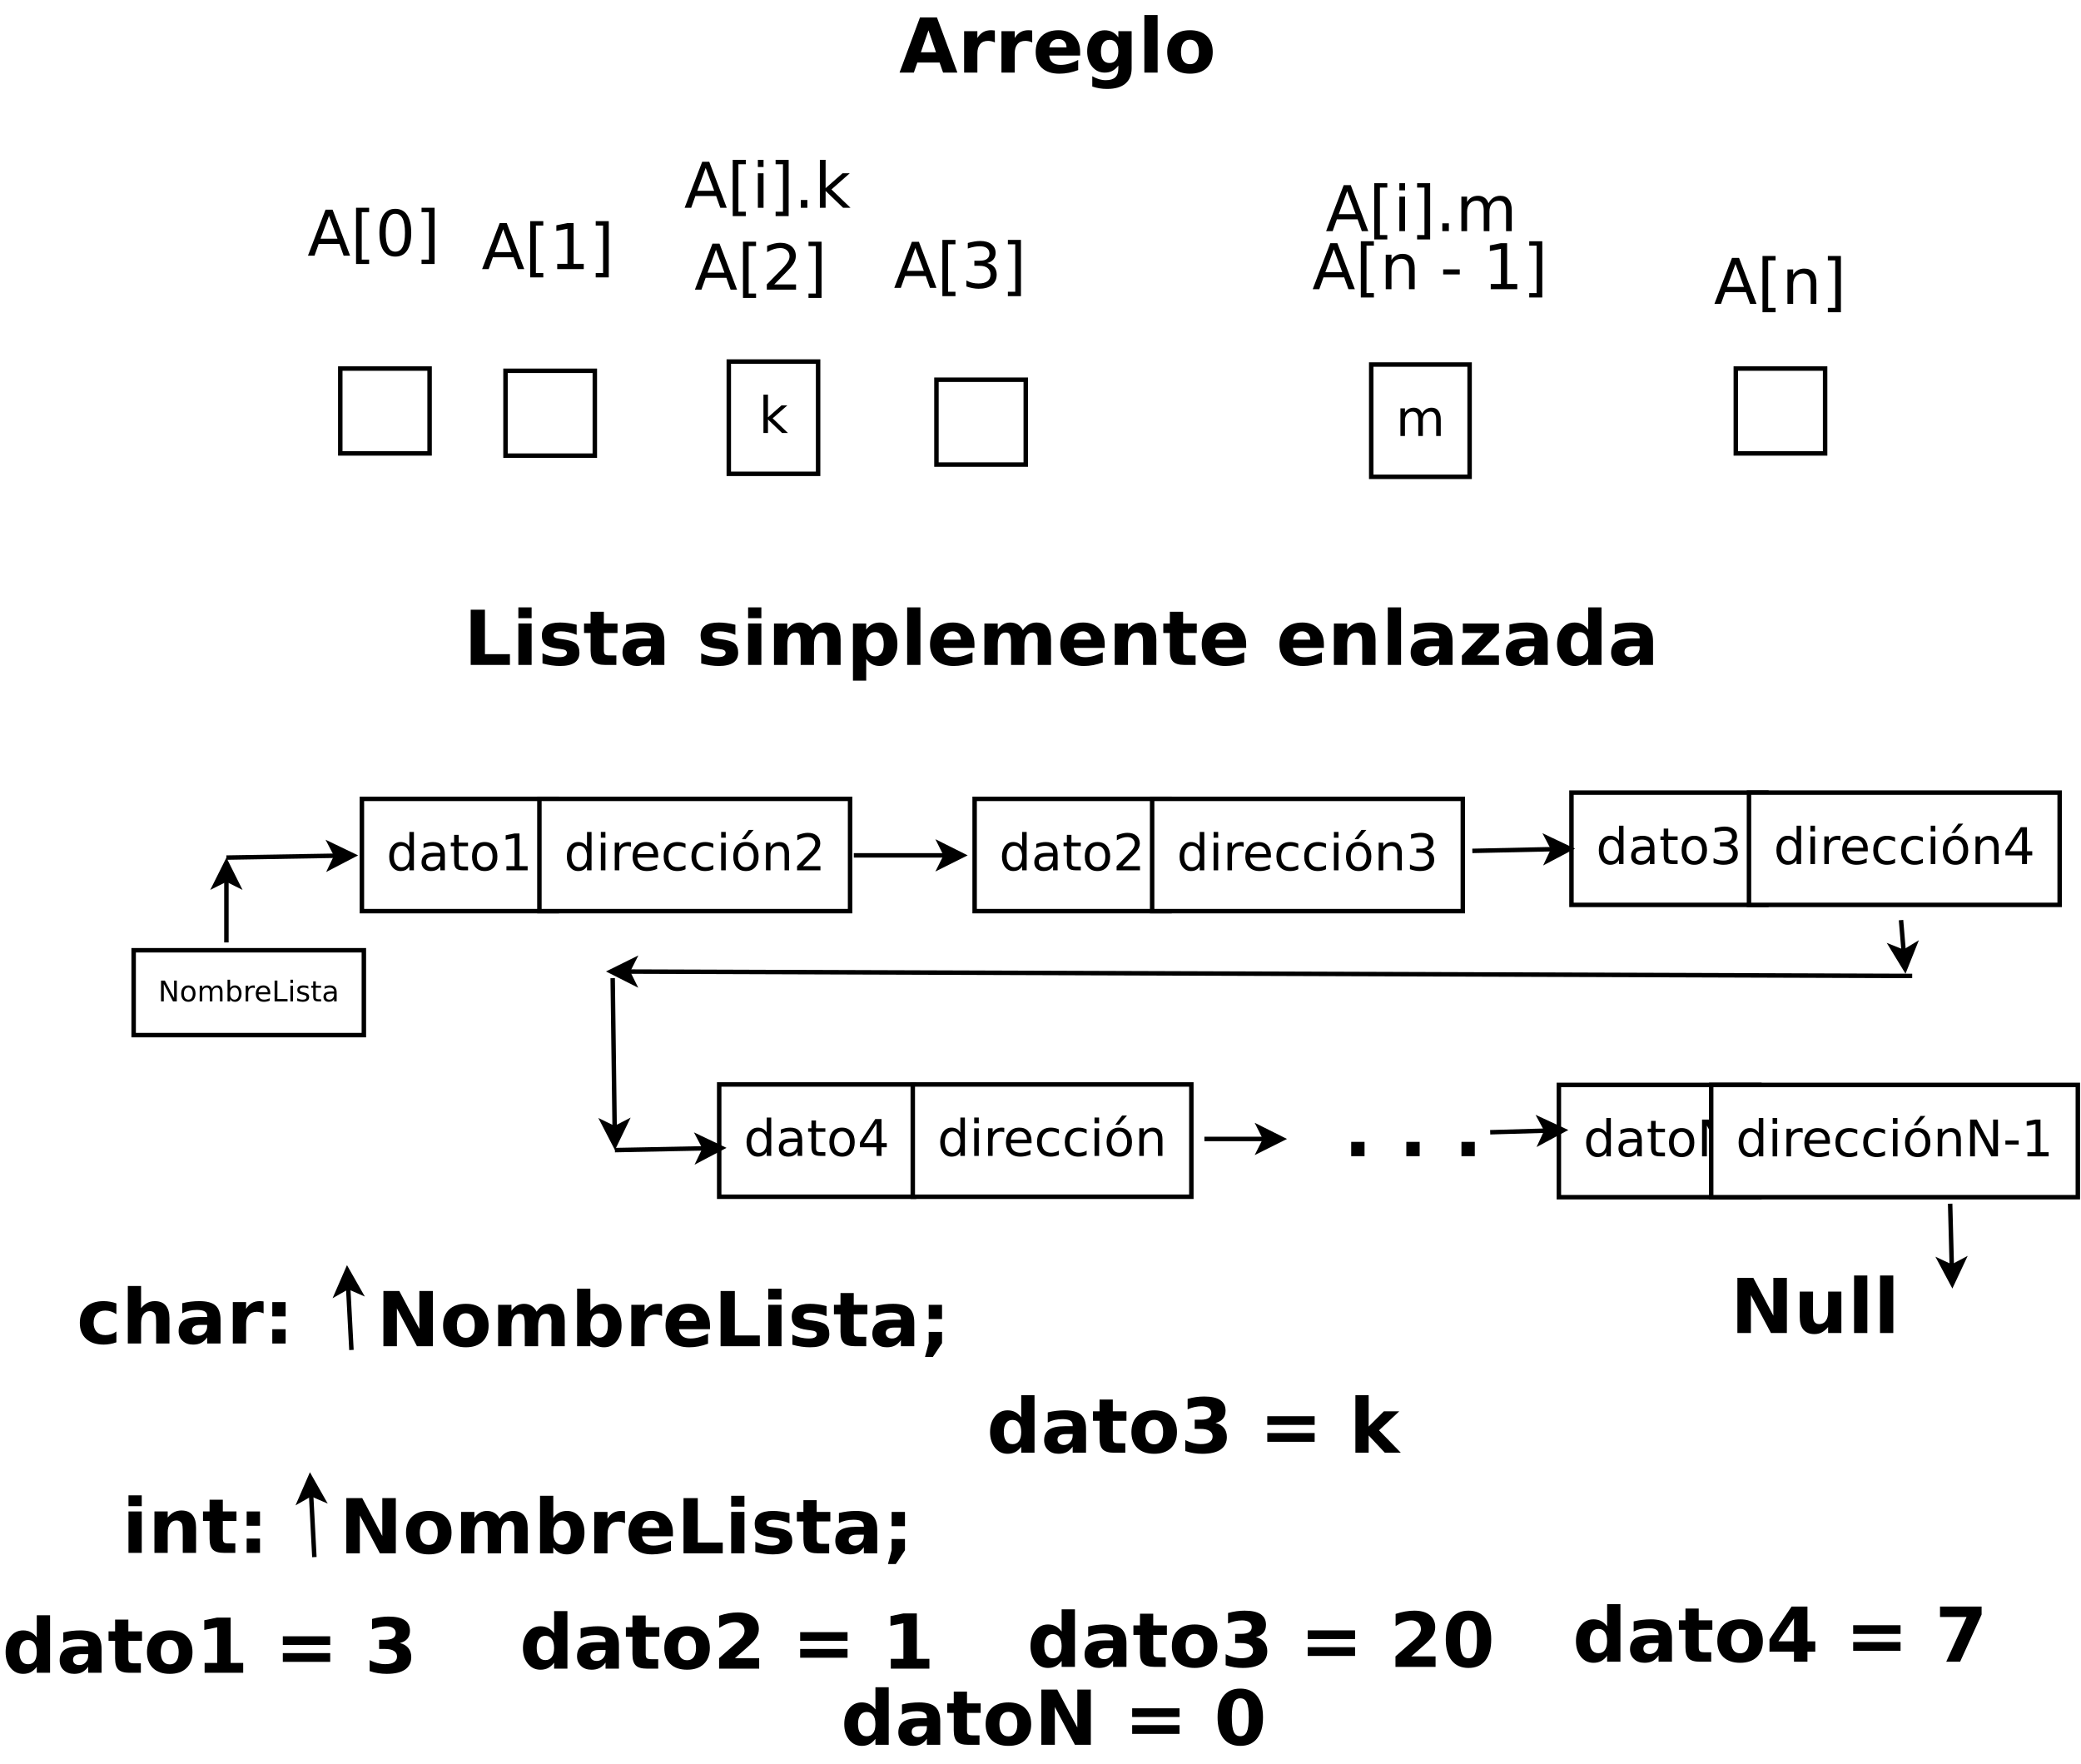 <?xml version="1.0" encoding="UTF-8"?>
<svg xmlns="http://www.w3.org/2000/svg" xmlns:xlink="http://www.w3.org/1999/xlink" width="932pt" height="790pt" viewBox="0 0 932 790" version="1.1">
<defs>
<g>
<symbol overflow="visible" id="glyph0-0">
<path style="stroke:none;" d="M 1.406 5 L 1.406 -19.922 L 15.547 -19.922 L 15.547 5 Z M 3 3.422 L 13.969 3.422 L 13.969 -18.344 L 3 -18.344 Z M 3 3.422 "/>
</symbol>
<symbol overflow="visible" id="glyph0-1">
<path style="stroke:none;" d="M 9.656 -17.859 L 5.875 -7.609 L 13.453 -7.609 Z M 8.094 -20.609 L 11.25 -20.609 L 19.094 0 L 16.203 0 L 14.328 -5.281 L 5.031 -5.281 L 3.156 0 L 0.219 0 Z M 8.094 -20.609 "/>
</symbol>
<symbol overflow="visible" id="glyph0-2">
<path style="stroke:none;" d="M 2.422 -21.469 L 8.281 -21.469 L 8.281 -19.5 L 4.969 -19.5 L 4.969 1.75 L 8.281 1.75 L 8.281 3.719 L 2.422 3.719 Z M 2.422 -21.469 "/>
</symbol>
<symbol overflow="visible" id="glyph0-3">
<path style="stroke:none;" d="M 2.656 -15.453 L 5.203 -15.453 L 5.203 0 L 2.656 0 Z M 2.656 -21.469 L 5.203 -21.469 L 5.203 -18.266 L 2.656 -18.266 Z M 2.656 -21.469 "/>
</symbol>
<symbol overflow="visible" id="glyph0-4">
<path style="stroke:none;" d="M 8.594 -21.469 L 8.594 3.719 L 2.75 3.719 L 2.75 1.75 L 6.047 1.75 L 6.047 -19.5 L 2.75 -19.5 L 2.75 -21.469 Z M 8.594 -21.469 "/>
</symbol>
<symbol overflow="visible" id="glyph0-5">
<path style="stroke:none;" d="M 3.016 -3.5 L 5.938 -3.5 L 5.938 0 L 3.016 0 Z M 3.016 -3.5 "/>
</symbol>
<symbol overflow="visible" id="glyph0-6">
<path style="stroke:none;" d="M 2.562 -21.469 L 5.125 -21.469 L 5.125 -8.797 L 12.703 -15.453 L 15.938 -15.453 L 7.75 -8.219 L 16.281 0 L 12.969 0 L 5.125 -7.547 L 5.125 0 L 2.562 0 Z M 2.562 -21.469 "/>
</symbol>
<symbol overflow="visible" id="glyph0-7">
<path style="stroke:none;" d="M 8.984 -18.766 C 7.547 -18.766 6.469 -18.055 5.75 -16.641 C 5.031 -15.234 4.672 -13.113 4.672 -10.281 C 4.672 -7.457 5.031 -5.336 5.75 -3.922 C 6.469 -2.516 7.547 -1.812 8.984 -1.812 C 10.43 -1.812 11.516 -2.516 12.234 -3.922 C 12.953 -5.336 13.312 -7.457 13.312 -10.281 C 13.312 -13.113 12.953 -15.234 12.234 -16.641 C 11.516 -18.055 10.43 -18.766 8.984 -18.766 Z M 8.984 -20.984 C 11.297 -20.984 13.062 -20.066 14.281 -18.234 C 15.5 -16.41 16.109 -13.758 16.109 -10.281 C 16.109 -6.812 15.5 -4.16 14.281 -2.328 C 13.062 -0.504 11.297 0.406 8.984 0.406 C 6.672 0.406 4.906 -0.504 3.688 -2.328 C 2.469 -4.16 1.859 -6.812 1.859 -10.281 C 1.859 -13.758 2.469 -16.41 3.688 -18.234 C 4.906 -20.066 6.672 -20.984 8.984 -20.984 Z M 8.984 -20.984 "/>
</symbol>
<symbol overflow="visible" id="glyph0-8">
<path style="stroke:none;" d="M 3.5 -2.344 L 8.062 -2.344 L 8.062 -18.062 L 3.109 -17.078 L 3.109 -19.609 L 8.031 -20.609 L 10.828 -20.609 L 10.828 -2.344 L 15.375 -2.344 L 15.375 0 L 3.5 0 Z M 3.5 -2.344 "/>
</symbol>
<symbol overflow="visible" id="glyph0-9">
<path style="stroke:none;" d="M 5.422 -2.344 L 15.156 -2.344 L 15.156 0 L 2.062 0 L 2.062 -2.344 C 3.125 -3.438 4.566 -4.906 6.391 -6.75 C 8.223 -8.594 9.375 -9.785 9.844 -10.328 C 10.727 -11.328 11.348 -12.172 11.703 -12.859 C 12.055 -13.555 12.234 -14.242 12.234 -14.922 C 12.234 -16.016 11.848 -16.906 11.078 -17.594 C 10.316 -18.281 9.32 -18.625 8.094 -18.625 C 7.219 -18.625 6.289 -18.473 5.312 -18.172 C 4.344 -17.867 3.305 -17.41 2.203 -16.797 L 2.203 -19.609 C 3.328 -20.055 4.375 -20.395 5.344 -20.625 C 6.32 -20.863 7.219 -20.984 8.031 -20.984 C 10.164 -20.984 11.867 -20.445 13.141 -19.375 C 14.41 -18.312 15.047 -16.883 15.047 -15.094 C 15.047 -14.25 14.883 -13.445 14.562 -12.688 C 14.25 -11.926 13.672 -11.031 12.828 -10 C 12.598 -9.738 11.867 -8.969 10.641 -7.688 C 9.41 -6.414 7.672 -4.633 5.422 -2.344 Z M 5.422 -2.344 "/>
</symbol>
<symbol overflow="visible" id="glyph0-10">
<path style="stroke:none;" d="M 11.469 -11.109 C 12.801 -10.828 13.844 -10.234 14.594 -9.328 C 15.344 -8.43 15.719 -7.316 15.719 -5.984 C 15.719 -3.953 15.02 -2.379 13.625 -1.266 C 12.227 -0.148 10.238 0.406 7.656 0.406 C 6.789 0.406 5.898 0.316 4.984 0.141 C 4.066 -0.023 3.125 -0.281 2.156 -0.625 L 2.156 -3.312 C 2.926 -2.863 3.77 -2.523 4.688 -2.297 C 5.613 -2.066 6.578 -1.953 7.578 -1.953 C 9.328 -1.953 10.66 -2.297 11.578 -2.984 C 12.492 -3.672 12.953 -4.672 12.953 -5.984 C 12.953 -7.203 12.523 -8.156 11.672 -8.844 C 10.816 -9.531 9.629 -9.875 8.109 -9.875 L 5.719 -9.875 L 5.719 -12.156 L 8.219 -12.156 C 9.594 -12.156 10.645 -12.426 11.375 -12.969 C 12.102 -13.52 12.469 -14.312 12.469 -15.344 C 12.469 -16.406 12.094 -17.219 11.344 -17.781 C 10.594 -18.344 9.516 -18.625 8.109 -18.625 C 7.348 -18.625 6.531 -18.539 5.656 -18.375 C 4.781 -18.219 3.82 -17.961 2.781 -17.609 L 2.781 -20.094 C 3.832 -20.383 4.82 -20.602 5.75 -20.75 C 6.676 -20.906 7.547 -20.984 8.359 -20.984 C 10.473 -20.984 12.145 -20.5 13.375 -19.531 C 14.613 -18.57 15.234 -17.273 15.234 -15.641 C 15.234 -14.492 14.906 -13.523 14.25 -12.734 C 13.602 -11.953 12.676 -11.41 11.469 -11.109 Z M 11.469 -11.109 "/>
</symbol>
<symbol overflow="visible" id="glyph0-11">
<path style="stroke:none;" d="M 15.516 -9.328 L 15.516 0 L 12.969 0 L 12.969 -9.25 C 12.969 -10.707 12.68 -11.801 12.109 -12.531 C 11.547 -13.258 10.691 -13.625 9.547 -13.625 C 8.18 -13.625 7.102 -13.188 6.312 -12.312 C 5.52 -11.438 5.125 -10.242 5.125 -8.734 L 5.125 0 L 2.562 0 L 2.562 -15.453 L 5.125 -15.453 L 5.125 -13.062 C 5.727 -13.988 6.441 -14.68 7.266 -15.141 C 8.086 -15.598 9.035 -15.828 10.109 -15.828 C 11.891 -15.828 13.234 -15.273 14.141 -14.172 C 15.055 -13.078 15.516 -11.461 15.516 -9.328 Z M 15.516 -9.328 "/>
</symbol>
<symbol overflow="visible" id="glyph0-12">
<path style="stroke:none;" d=""/>
</symbol>
<symbol overflow="visible" id="glyph0-13">
<path style="stroke:none;" d="M 1.375 -8.875 L 8.812 -8.875 L 8.812 -6.609 L 1.375 -6.609 Z M 1.375 -8.875 "/>
</symbol>
<symbol overflow="visible" id="glyph0-14">
<path style="stroke:none;" d="M 14.703 -12.484 C 15.336 -13.629 16.094 -14.473 16.969 -15.016 C 17.852 -15.555 18.895 -15.828 20.094 -15.828 C 21.707 -15.828 22.945 -15.266 23.812 -14.141 C 24.688 -13.016 25.125 -11.41 25.125 -9.328 L 25.125 0 L 22.578 0 L 22.578 -9.25 C 22.578 -10.727 22.312 -11.828 21.781 -12.547 C 21.258 -13.266 20.461 -13.625 19.391 -13.625 C 18.078 -13.625 17.035 -13.188 16.266 -12.312 C 15.504 -11.438 15.125 -10.242 15.125 -8.734 L 15.125 0 L 12.578 0 L 12.578 -9.25 C 12.578 -10.738 12.312 -11.836 11.781 -12.547 C 11.258 -13.266 10.453 -13.625 9.359 -13.625 C 8.055 -13.625 7.023 -13.18 6.266 -12.297 C 5.504 -11.422 5.125 -10.234 5.125 -8.734 L 5.125 0 L 2.562 0 L 2.562 -15.453 L 5.125 -15.453 L 5.125 -13.062 C 5.695 -14.008 6.391 -14.707 7.203 -15.156 C 8.016 -15.602 8.977 -15.828 10.094 -15.828 C 11.207 -15.828 12.16 -15.539 12.953 -14.969 C 13.742 -14.406 14.328 -13.578 14.703 -12.484 Z M 14.703 -12.484 "/>
</symbol>
<symbol overflow="visible" id="glyph1-0">
<path style="stroke:none;" d="M 1.125 4 L 1.125 -15.953 L 12.438 -15.953 L 12.438 4 Z M 2.391 2.734 L 11.188 2.734 L 11.188 -14.688 L 2.391 -14.688 Z M 2.391 2.734 "/>
</symbol>
<symbol overflow="visible" id="glyph1-1">
<path style="stroke:none;" d="M 2.062 -17.188 L 4.094 -17.188 L 4.094 -7.031 L 10.156 -12.375 L 12.766 -12.375 L 6.203 -6.578 L 13.031 0 L 10.391 0 L 4.094 -6.047 L 4.094 0 L 2.062 0 Z M 2.062 -17.188 "/>
</symbol>
<symbol overflow="visible" id="glyph1-2">
<path style="stroke:none;" d="M 11.766 -10 C 12.273 -10.914 12.883 -11.586 13.594 -12.016 C 14.301 -12.453 15.129 -12.672 16.078 -12.672 C 17.367 -12.672 18.363 -12.219 19.062 -11.312 C 19.77 -10.414 20.125 -9.133 20.125 -7.469 L 20.125 0 L 18.078 0 L 18.078 -7.406 C 18.078 -8.594 17.863 -9.473 17.438 -10.047 C 17.02 -10.617 16.379 -10.906 15.516 -10.906 C 14.461 -10.906 13.629 -10.555 13.016 -9.859 C 12.41 -9.16 12.109 -8.207 12.109 -7 L 12.109 0 L 10.062 0 L 10.062 -7.406 C 10.062 -8.594 9.852 -9.473 9.438 -10.047 C 9.02 -10.617 8.367 -10.906 7.484 -10.906 C 6.453 -10.906 5.629 -10.551 5.016 -9.844 C 4.398 -9.145 4.094 -8.195 4.094 -7 L 4.094 0 L 2.062 0 L 2.062 -12.375 L 4.094 -12.375 L 4.094 -10.453 C 4.562 -11.211 5.117 -11.77 5.766 -12.125 C 6.41 -12.488 7.18 -12.672 8.078 -12.672 C 8.973 -12.672 9.734 -12.441 10.359 -11.984 C 10.992 -11.523 11.461 -10.863 11.766 -10 Z M 11.766 -10 "/>
</symbol>
<symbol overflow="visible" id="glyph1-3">
<path style="stroke:none;" d="M 10.281 -10.5 L 10.281 -17.188 L 12.312 -17.188 L 12.312 0 L 10.281 0 L 10.281 -1.859 C 9.852 -1.117 9.312 -0.566 8.656 -0.203 C 8 0.148 7.219 0.328 6.312 0.328 C 4.812 0.328 3.594 -0.27 2.656 -1.469 C 1.719 -2.664 1.25 -4.234 1.25 -6.172 C 1.25 -8.117 1.719 -9.688 2.656 -10.875 C 3.594 -12.07 4.812 -12.672 6.312 -12.672 C 7.219 -12.672 8 -12.488 8.656 -12.125 C 9.312 -11.77 9.852 -11.227 10.281 -10.5 Z M 3.344 -6.172 C 3.344 -4.68 3.648 -3.508 4.266 -2.656 C 4.879 -1.801 5.727 -1.375 6.812 -1.375 C 7.883 -1.375 8.727 -1.801 9.344 -2.656 C 9.969 -3.508 10.281 -4.68 10.281 -6.172 C 10.281 -7.672 9.969 -8.844 9.344 -9.688 C 8.727 -10.539 7.883 -10.969 6.812 -10.969 C 5.727 -10.969 4.879 -10.539 4.266 -9.688 C 3.648 -8.844 3.344 -7.672 3.344 -6.172 Z M 3.344 -6.172 "/>
</symbol>
<symbol overflow="visible" id="glyph1-4">
<path style="stroke:none;" d="M 7.75 -6.219 C 6.113 -6.219 4.977 -6.031 4.344 -5.656 C 3.707 -5.281 3.391 -4.641 3.391 -3.734 C 3.391 -3.016 3.625 -2.441 4.094 -2.016 C 4.57 -1.586 5.223 -1.375 6.047 -1.375 C 7.172 -1.375 8.07 -1.773 8.75 -2.578 C 9.438 -3.379 9.781 -4.441 9.781 -5.766 L 9.781 -6.219 Z M 11.812 -7.062 L 11.812 0 L 9.781 0 L 9.781 -1.875 C 9.312 -1.125 8.727 -0.566 8.031 -0.203 C 7.344 0.148 6.5 0.328 5.5 0.328 C 4.227 0.328 3.219 -0.023 2.469 -0.734 C 1.727 -1.453 1.359 -2.406 1.359 -3.594 C 1.359 -4.988 1.82 -6.039 2.75 -6.75 C 3.688 -7.457 5.078 -7.812 6.922 -7.812 L 9.781 -7.812 L 9.781 -8.016 C 9.781 -8.941 9.473 -9.66 8.859 -10.172 C 8.242 -10.691 7.379 -10.953 6.266 -10.953 C 5.555 -10.953 4.863 -10.863 4.188 -10.688 C 3.52 -10.52 2.879 -10.27 2.266 -9.938 L 2.266 -11.812 C 3.004 -12.094 3.723 -12.305 4.422 -12.453 C 5.129 -12.598 5.812 -12.672 6.469 -12.672 C 8.258 -12.672 9.598 -12.207 10.484 -11.281 C 11.367 -10.352 11.812 -8.945 11.812 -7.062 Z M 11.812 -7.062 "/>
</symbol>
<symbol overflow="visible" id="glyph1-5">
<path style="stroke:none;" d="M 4.141 -15.891 L 4.141 -12.375 L 8.328 -12.375 L 8.328 -10.797 L 4.141 -10.797 L 4.141 -4.078 C 4.141 -3.066 4.273 -2.414 4.547 -2.125 C 4.828 -1.844 5.391 -1.703 6.234 -1.703 L 8.328 -1.703 L 8.328 0 L 6.234 0 C 4.672 0 3.586 -0.289 2.984 -0.875 C 2.391 -1.457 2.094 -2.523 2.094 -4.078 L 2.094 -10.797 L 0.609 -10.797 L 0.609 -12.375 L 2.094 -12.375 L 2.094 -15.891 Z M 4.141 -15.891 "/>
</symbol>
<symbol overflow="visible" id="glyph1-6">
<path style="stroke:none;" d="M 6.922 -10.953 C 5.836 -10.953 4.977 -10.523 4.344 -9.672 C 3.707 -8.816 3.391 -7.648 3.391 -6.172 C 3.391 -4.691 3.703 -3.523 4.328 -2.672 C 4.961 -1.828 5.828 -1.406 6.922 -1.406 C 8.004 -1.406 8.863 -1.832 9.5 -2.688 C 10.133 -3.539 10.453 -4.703 10.453 -6.172 C 10.453 -7.641 10.133 -8.801 9.5 -9.656 C 8.863 -10.52 8.004 -10.953 6.922 -10.953 Z M 6.922 -12.672 C 8.691 -12.672 10.082 -12.094 11.094 -10.938 C 12.102 -9.789 12.609 -8.203 12.609 -6.172 C 12.609 -4.148 12.102 -2.562 11.094 -1.406 C 10.082 -0.25 8.691 0.328 6.922 0.328 C 5.148 0.328 3.758 -0.25 2.75 -1.406 C 1.75 -2.562 1.25 -4.148 1.25 -6.172 C 1.25 -8.203 1.75 -9.789 2.75 -10.938 C 3.758 -12.094 5.148 -12.672 6.922 -12.672 Z M 6.922 -12.672 "/>
</symbol>
<symbol overflow="visible" id="glyph1-7">
<path style="stroke:none;" d="M 2.812 -1.875 L 6.453 -1.875 L 6.453 -14.469 L 2.484 -13.672 L 2.484 -15.703 L 6.422 -16.5 L 8.656 -16.5 L 8.656 -1.875 L 12.312 -1.875 L 12.312 0 L 2.812 0 Z M 2.812 -1.875 "/>
</symbol>
<symbol overflow="visible" id="glyph1-8">
<path style="stroke:none;" d="M 2.125 -12.375 L 4.172 -12.375 L 4.172 0 L 2.125 0 Z M 2.125 -17.188 L 4.172 -17.188 L 4.172 -14.609 L 2.125 -14.609 Z M 2.125 -17.188 "/>
</symbol>
<symbol overflow="visible" id="glyph1-9">
<path style="stroke:none;" d="M 9.297 -10.469 C 9.066 -10.602 8.816 -10.703 8.547 -10.766 C 8.285 -10.828 7.992 -10.859 7.672 -10.859 C 6.516 -10.859 5.629 -10.484 5.016 -9.734 C 4.398 -8.984 4.094 -7.91 4.094 -6.516 L 4.094 0 L 2.062 0 L 2.062 -12.375 L 4.094 -12.375 L 4.094 -10.453 C 4.52 -11.203 5.078 -11.758 5.766 -12.125 C 6.453 -12.488 7.285 -12.672 8.266 -12.672 C 8.398 -12.672 8.551 -12.66 8.719 -12.641 C 8.895 -12.617 9.086 -12.594 9.297 -12.562 Z M 9.297 -10.469 "/>
</symbol>
<symbol overflow="visible" id="glyph1-10">
<path style="stroke:none;" d="M 12.719 -6.688 L 12.719 -5.703 L 3.375 -5.703 C 3.457 -4.297 3.875 -3.227 4.625 -2.5 C 5.383 -1.77 6.438 -1.406 7.781 -1.406 C 8.562 -1.406 9.316 -1.5 10.047 -1.688 C 10.785 -1.883 11.516 -2.172 12.234 -2.547 L 12.234 -0.625 C 11.504 -0.32 10.754 -0.086 9.984 0.078 C 9.223 0.242 8.453 0.328 7.672 0.328 C 5.691 0.328 4.125 -0.242 2.969 -1.391 C 1.82 -2.547 1.25 -4.102 1.25 -6.062 C 1.25 -8.094 1.797 -9.703 2.891 -10.891 C 3.984 -12.078 5.457 -12.672 7.312 -12.672 C 8.977 -12.672 10.297 -12.133 11.266 -11.062 C 12.234 -9.988 12.719 -8.531 12.719 -6.688 Z M 10.688 -7.297 C 10.664 -8.398 10.352 -9.285 9.75 -9.953 C 9.145 -10.617 8.336 -10.953 7.328 -10.953 C 6.203 -10.953 5.297 -10.629 4.609 -9.984 C 3.93 -9.348 3.539 -8.445 3.438 -7.281 Z M 10.688 -7.297 "/>
</symbol>
<symbol overflow="visible" id="glyph1-11">
<path style="stroke:none;" d="M 11.031 -11.891 L 11.031 -10 C 10.457 -10.312 9.879 -10.547 9.297 -10.703 C 8.723 -10.867 8.145 -10.953 7.562 -10.953 C 6.238 -10.953 5.211 -10.531 4.484 -9.688 C 3.754 -8.852 3.391 -7.68 3.391 -6.172 C 3.391 -4.66 3.754 -3.488 4.484 -2.656 C 5.211 -1.82 6.238 -1.406 7.562 -1.406 C 8.145 -1.406 8.723 -1.484 9.297 -1.641 C 9.879 -1.797 10.457 -2.035 11.031 -2.359 L 11.031 -0.469 C 10.469 -0.207 9.879 -0.008 9.266 0.125 C 8.66 0.258 8.016 0.328 7.328 0.328 C 5.473 0.328 3.992 -0.254 2.891 -1.422 C 1.797 -2.598 1.25 -4.18 1.25 -6.172 C 1.25 -8.191 1.801 -9.781 2.906 -10.938 C 4.02 -12.094 5.539 -12.672 7.469 -12.672 C 8.094 -12.672 8.703 -12.602 9.297 -12.469 C 9.898 -12.344 10.477 -12.148 11.031 -11.891 Z M 11.031 -11.891 "/>
</symbol>
<symbol overflow="visible" id="glyph1-12">
<path style="stroke:none;" d="M 6.922 -10.953 C 5.836 -10.953 4.977 -10.523 4.344 -9.672 C 3.707 -8.816 3.391 -7.648 3.391 -6.172 C 3.391 -4.691 3.703 -3.523 4.328 -2.672 C 4.961 -1.828 5.828 -1.406 6.922 -1.406 C 8.004 -1.406 8.863 -1.832 9.5 -2.688 C 10.133 -3.539 10.453 -4.703 10.453 -6.172 C 10.453 -7.641 10.133 -8.801 9.5 -9.656 C 8.863 -10.52 8.004 -10.953 6.922 -10.953 Z M 6.922 -12.672 C 8.691 -12.672 10.082 -12.094 11.094 -10.938 C 12.102 -9.789 12.609 -8.203 12.609 -6.172 C 12.609 -4.148 12.102 -2.562 11.094 -1.406 C 10.082 -0.25 8.691 0.328 6.922 0.328 C 5.148 0.328 3.758 -0.25 2.75 -1.406 C 1.75 -2.562 1.25 -4.148 1.25 -6.172 C 1.25 -8.203 1.75 -9.789 2.75 -10.938 C 3.758 -12.094 5.148 -12.672 6.922 -12.672 Z M 8.188 -18.094 L 10.391 -18.094 L 6.781 -13.938 L 5.094 -13.938 Z M 8.188 -18.094 "/>
</symbol>
<symbol overflow="visible" id="glyph1-13">
<path style="stroke:none;" d="M 12.422 -7.469 L 12.422 0 L 10.391 0 L 10.391 -7.406 C 10.391 -8.57 10.16 -9.445 9.703 -10.031 C 9.242 -10.613 8.555 -10.906 7.641 -10.906 C 6.547 -10.906 5.68 -10.555 5.047 -9.859 C 4.41 -9.16 4.094 -8.207 4.094 -7 L 4.094 0 L 2.062 0 L 2.062 -12.375 L 4.094 -12.375 L 4.094 -10.453 C 4.582 -11.191 5.156 -11.742 5.812 -12.109 C 6.477 -12.484 7.238 -12.672 8.094 -12.672 C 9.52 -12.672 10.598 -12.227 11.328 -11.344 C 12.055 -10.469 12.422 -9.176 12.422 -7.469 Z M 12.422 -7.469 "/>
</symbol>
<symbol overflow="visible" id="glyph1-14">
<path style="stroke:none;" d="M 4.344 -1.875 L 12.125 -1.875 L 12.125 0 L 1.656 0 L 1.656 -1.875 C 2.5 -2.75 3.648 -3.926 5.109 -5.406 C 6.578 -6.883 7.5 -7.836 7.875 -8.266 C 8.594 -9.066 9.094 -9.742 9.375 -10.297 C 9.656 -10.859 9.797 -11.406 9.797 -11.938 C 9.797 -12.812 9.488 -13.523 8.875 -14.078 C 8.258 -14.629 7.457 -14.906 6.469 -14.906 C 5.77 -14.906 5.031 -14.785 4.25 -14.547 C 3.477 -14.305 2.648 -13.938 1.766 -13.438 L 1.766 -15.703 C 2.66 -16.055 3.5 -16.328 4.281 -16.516 C 5.062 -16.703 5.773 -16.797 6.422 -16.797 C 8.141 -16.797 9.504 -16.367 10.516 -15.516 C 11.535 -14.66 12.047 -13.516 12.047 -12.078 C 12.047 -11.398 11.914 -10.758 11.656 -10.156 C 11.406 -9.551 10.945 -8.836 10.281 -8.016 C 10.094 -7.797 9.504 -7.176 8.516 -6.156 C 7.523 -5.133 6.133 -3.707 4.344 -1.875 Z M 4.344 -1.875 "/>
</symbol>
<symbol overflow="visible" id="glyph1-15">
<path style="stroke:none;" d="M 9.188 -8.891 C 10.25 -8.66 11.078 -8.188 11.672 -7.469 C 12.273 -6.75 12.578 -5.859 12.578 -4.797 C 12.578 -3.172 12.016 -1.91 10.891 -1.016 C 9.773 -0.117 8.188 0.328 6.125 0.328 C 5.438 0.328 4.723 0.254 3.984 0.109 C 3.254 -0.023 2.5 -0.227 1.719 -0.5 L 1.719 -2.656 C 2.344 -2.289 3.02 -2.016 3.75 -1.828 C 4.488 -1.648 5.258 -1.562 6.062 -1.562 C 7.457 -1.562 8.52 -1.836 9.25 -2.391 C 9.988 -2.941 10.359 -3.742 10.359 -4.797 C 10.359 -5.766 10.016 -6.523 9.328 -7.078 C 8.648 -7.629 7.707 -7.906 6.5 -7.906 L 4.578 -7.906 L 4.578 -9.734 L 6.578 -9.734 C 7.68 -9.734 8.52 -9.953 9.094 -10.391 C 9.676 -10.828 9.969 -11.457 9.969 -12.281 C 9.969 -13.133 9.664 -13.785 9.062 -14.234 C 8.469 -14.68 7.613 -14.906 6.5 -14.906 C 5.883 -14.906 5.227 -14.836 4.531 -14.703 C 3.832 -14.578 3.062 -14.375 2.219 -14.094 L 2.219 -16.078 C 3.062 -16.316 3.852 -16.492 4.594 -16.609 C 5.344 -16.734 6.039 -16.797 6.688 -16.797 C 8.383 -16.797 9.727 -16.41 10.719 -15.641 C 11.707 -14.867 12.203 -13.828 12.203 -12.516 C 12.203 -11.598 11.938 -10.82 11.406 -10.188 C 10.883 -9.562 10.145 -9.129 9.188 -8.891 Z M 9.188 -8.891 "/>
</symbol>
<symbol overflow="visible" id="glyph1-16">
<path style="stroke:none;" d="M 8.547 -14.547 L 2.922 -5.75 L 8.547 -5.75 Z M 7.969 -16.5 L 10.766 -16.5 L 10.766 -5.75 L 13.125 -5.75 L 13.125 -3.891 L 10.766 -3.891 L 10.766 0 L 8.547 0 L 8.547 -3.891 L 1.109 -3.891 L 1.109 -6.047 Z M 7.969 -16.5 "/>
</symbol>
<symbol overflow="visible" id="glyph1-17">
<path style="stroke:none;" d="M 2.219 -16.5 L 5.219 -16.5 L 12.531 -2.703 L 12.531 -16.5 L 14.703 -16.5 L 14.703 0 L 11.703 0 L 4.391 -13.797 L 4.391 0 L 2.219 0 Z M 2.219 -16.5 "/>
</symbol>
<symbol overflow="visible" id="glyph1-18">
<path style="stroke:none;" d="M 1.109 -7.109 L 7.062 -7.109 L 7.062 -5.297 L 1.109 -5.297 Z M 1.109 -7.109 "/>
</symbol>
<symbol overflow="visible" id="glyph2-0">
<path style="stroke:none;" d="M 1.688 6 L 1.688 -23.906 L 18.641 -23.906 L 18.641 6 Z M 3.594 4.109 L 16.75 4.109 L 16.75 -22 L 3.594 -22 Z M 3.594 4.109 "/>
</symbol>
<symbol overflow="visible" id="glyph2-1">
<path style="stroke:none;" d="M 18.109 -4.5 L 8.141 -4.5 L 6.578 0 L 0.172 0 L 9.328 -24.719 L 16.922 -24.719 L 26.078 0 L 19.672 0 Z M 9.734 -9.094 L 16.5 -9.094 L 13.125 -18.922 Z M 9.734 -9.094 "/>
</symbol>
<symbol overflow="visible" id="glyph2-2">
<path style="stroke:none;" d="M 16.625 -13.5 C 16.102 -13.738 15.582 -13.914 15.062 -14.031 C 14.551 -14.145 14.039 -14.203 13.531 -14.203 C 12 -14.203 10.82 -13.711 10 -12.734 C 9.188 -11.766 8.781 -10.367 8.781 -8.547 L 8.781 0 L 2.844 0 L 2.844 -18.547 L 8.781 -18.547 L 8.781 -15.5 C 9.539 -16.707 10.41 -17.586 11.391 -18.141 C 12.379 -18.703 13.566 -18.984 14.953 -18.984 C 15.148 -18.984 15.363 -18.973 15.594 -18.953 C 15.82 -18.941 16.16 -18.91 16.609 -18.859 Z M 16.625 -13.5 "/>
</symbol>
<symbol overflow="visible" id="glyph2-3">
<path style="stroke:none;" d="M 21.359 -9.328 L 21.359 -7.625 L 7.5 -7.625 C 7.645 -6.238 8.145 -5.195 9 -4.5 C 9.863 -3.801 11.066 -3.453 12.609 -3.453 C 13.859 -3.453 15.133 -3.633 16.438 -4 C 17.75 -4.375 19.098 -4.938 20.484 -5.688 L 20.484 -1.125 C 19.078 -0.594 17.672 -0.191 16.266 0.078 C 14.867 0.348 13.469 0.484 12.062 0.484 C 8.707 0.484 6.098 -0.367 4.234 -2.078 C 2.379 -3.785 1.453 -6.176 1.453 -9.25 C 1.453 -12.281 2.363 -14.66 4.188 -16.391 C 6.02 -18.117 8.535 -18.984 11.734 -18.984 C 14.648 -18.984 16.984 -18.102 18.734 -16.344 C 20.484 -14.594 21.359 -12.254 21.359 -9.328 Z M 15.266 -11.297 C 15.266 -12.422 14.938 -13.328 14.281 -14.016 C 13.625 -14.703 12.766 -15.047 11.703 -15.047 C 10.555 -15.047 9.625 -14.723 8.906 -14.078 C 8.188 -13.43 7.738 -12.504 7.562 -11.297 Z M 15.266 -11.297 "/>
</symbol>
<symbol overflow="visible" id="glyph2-4">
<path style="stroke:none;" d="M 15.469 -3.141 C 14.645 -2.055 13.742 -1.258 12.766 -0.75 C 11.785 -0.25 10.648 0 9.359 0 C 7.086 0 5.211 -0.891 3.734 -2.672 C 2.254 -4.453 1.516 -6.723 1.516 -9.484 C 1.516 -12.254 2.254 -14.523 3.734 -16.297 C 5.211 -18.066 7.086 -18.953 9.359 -18.953 C 10.648 -18.953 11.785 -18.695 12.766 -18.188 C 13.742 -17.688 14.645 -16.891 15.469 -15.797 L 15.469 -18.547 L 21.422 -18.547 L 21.422 -1.875 C 21.422 1.102 20.477 3.379 18.594 4.953 C 16.719 6.523 13.988 7.312 10.406 7.312 C 9.25 7.312 8.129 7.223 7.047 7.047 C 5.973 6.867 4.891 6.598 3.797 6.234 L 3.797 1.625 C 4.828 2.219 5.836 2.66 6.828 2.953 C 7.828 3.242 8.828 3.391 9.828 3.391 C 11.773 3.391 13.203 2.961 14.109 2.109 C 15.016 1.266 15.469 -0.062 15.469 -1.875 Z M 11.562 -14.688 C 10.332 -14.688 9.375 -14.234 8.688 -13.328 C 8.008 -12.422 7.672 -11.141 7.672 -9.484 C 7.672 -7.785 8 -6.492 8.656 -5.609 C 9.32 -4.734 10.289 -4.297 11.562 -4.297 C 12.789 -4.297 13.75 -4.75 14.438 -5.656 C 15.125 -6.562 15.469 -7.836 15.469 -9.484 C 15.469 -11.141 15.125 -12.422 14.438 -13.328 C 13.75 -14.234 12.789 -14.688 11.562 -14.688 Z M 11.562 -14.688 "/>
</symbol>
<symbol overflow="visible" id="glyph2-5">
<path style="stroke:none;" d="M 2.844 -25.766 L 8.781 -25.766 L 8.781 0 L 2.844 0 Z M 2.844 -25.766 "/>
</symbol>
<symbol overflow="visible" id="glyph2-6">
<path style="stroke:none;" d="M 11.672 -14.75 C 10.359 -14.75 9.352 -14.273 8.656 -13.328 C 7.969 -12.391 7.625 -11.031 7.625 -9.25 C 7.625 -7.477 7.969 -6.117 8.656 -5.172 C 9.352 -4.234 10.359 -3.766 11.672 -3.766 C 12.961 -3.766 13.945 -4.234 14.625 -5.172 C 15.312 -6.117 15.656 -7.477 15.656 -9.25 C 15.656 -11.031 15.312 -12.391 14.625 -13.328 C 13.945 -14.273 12.961 -14.75 11.672 -14.75 Z M 11.672 -18.984 C 14.859 -18.984 17.348 -18.125 19.141 -16.406 C 20.941 -14.688 21.844 -12.301 21.844 -9.25 C 21.844 -6.207 20.941 -3.82 19.141 -2.094 C 17.348 -0.375 14.859 0.484 11.672 0.484 C 8.473 0.484 5.969 -0.375 4.156 -2.094 C 2.352 -3.82 1.453 -6.207 1.453 -9.25 C 1.453 -12.301 2.352 -14.688 4.156 -16.406 C 5.969 -18.125 8.473 -18.984 11.672 -18.984 Z M 11.672 -18.984 "/>
</symbol>
<symbol overflow="visible" id="glyph2-7">
<path style="stroke:none;" d="M 3.109 -24.719 L 9.484 -24.719 L 9.484 -4.812 L 20.672 -4.812 L 20.672 0 L 3.109 0 Z M 3.109 -24.719 "/>
</symbol>
<symbol overflow="visible" id="glyph2-8">
<path style="stroke:none;" d="M 2.844 -18.547 L 8.781 -18.547 L 8.781 0 L 2.844 0 Z M 2.844 -25.766 L 8.781 -25.766 L 8.781 -20.922 L 2.844 -20.922 Z M 2.844 -25.766 "/>
</symbol>
<symbol overflow="visible" id="glyph2-9">
<path style="stroke:none;" d="M 17.328 -17.969 L 17.328 -13.453 C 16.066 -13.984 14.844 -14.379 13.656 -14.641 C 12.477 -14.91 11.363 -15.047 10.312 -15.047 C 9.188 -15.047 8.348 -14.906 7.797 -14.625 C 7.254 -14.344 6.984 -13.91 6.984 -13.328 C 6.984 -12.848 7.191 -12.484 7.609 -12.234 C 8.023 -11.984 8.766 -11.797 9.828 -11.672 L 10.875 -11.516 C 13.914 -11.129 15.957 -10.492 17 -9.609 C 18.051 -8.734 18.578 -7.352 18.578 -5.469 C 18.578 -3.488 17.848 -2 16.391 -1 C 14.93 -0.008 12.758 0.484 9.875 0.484 C 8.645 0.484 7.375 0.383 6.062 0.188 C 4.758 0 3.414 -0.285 2.031 -0.672 L 2.031 -5.188 C 3.219 -4.613 4.43 -4.18 5.672 -3.891 C 6.91 -3.598 8.172 -3.453 9.453 -3.453 C 10.609 -3.453 11.477 -3.613 12.062 -3.938 C 12.656 -4.258 12.953 -4.734 12.953 -5.359 C 12.953 -5.891 12.75 -6.285 12.344 -6.547 C 11.938 -6.805 11.133 -7.008 9.938 -7.156 L 8.891 -7.281 C 6.254 -7.613 4.406 -8.227 3.344 -9.125 C 2.281 -10.02 1.75 -11.375 1.75 -13.188 C 1.75 -15.156 2.422 -16.613 3.766 -17.562 C 5.117 -18.508 7.188 -18.984 9.969 -18.984 C 11.062 -18.984 12.207 -18.898 13.406 -18.734 C 14.613 -18.578 15.922 -18.32 17.328 -17.969 Z M 17.328 -17.969 "/>
</symbol>
<symbol overflow="visible" id="glyph2-10">
<path style="stroke:none;" d="M 9.328 -23.812 L 9.328 -18.547 L 15.438 -18.547 L 15.438 -14.297 L 9.328 -14.297 L 9.328 -6.438 C 9.328 -5.582 9.492 -5 9.828 -4.688 C 10.172 -4.383 10.852 -4.234 11.875 -4.234 L 14.922 -4.234 L 14.922 0 L 9.828 0 C 7.492 0 5.836 -0.488 4.859 -1.469 C 3.879 -2.445 3.391 -4.102 3.391 -6.438 L 3.391 -14.297 L 0.453 -14.297 L 0.453 -18.547 L 3.391 -18.547 L 3.391 -23.812 Z M 9.328 -23.812 "/>
</symbol>
<symbol overflow="visible" id="glyph2-11">
<path style="stroke:none;" d="M 11.156 -8.344 C 9.914 -8.344 8.984 -8.129 8.359 -7.703 C 7.742 -7.285 7.438 -6.672 7.438 -5.859 C 7.438 -5.109 7.688 -4.52 8.188 -4.094 C 8.688 -3.664 9.383 -3.453 10.281 -3.453 C 11.395 -3.453 12.332 -3.852 13.094 -4.656 C 13.852 -5.457 14.234 -6.461 14.234 -7.672 L 14.234 -8.344 Z M 20.219 -10.578 L 20.219 0 L 14.234 0 L 14.234 -2.75 C 13.441 -1.625 12.547 -0.801 11.547 -0.281 C 10.555 0.227 9.352 0.484 7.938 0.484 C 6.008 0.484 4.445 -0.07 3.25 -1.188 C 2.051 -2.312 1.453 -3.77 1.453 -5.562 C 1.453 -7.738 2.195 -9.332 3.688 -10.344 C 5.188 -11.363 7.539 -11.875 10.75 -11.875 L 14.234 -11.875 L 14.234 -12.328 C 14.234 -13.266 13.863 -13.953 13.125 -14.391 C 12.383 -14.828 11.234 -15.047 9.672 -15.047 C 8.398 -15.047 7.219 -14.914 6.125 -14.656 C 5.031 -14.406 4.016 -14.031 3.078 -13.531 L 3.078 -18.047 C 4.348 -18.359 5.625 -18.594 6.906 -18.75 C 8.188 -18.906 9.469 -18.984 10.75 -18.984 C 14.094 -18.984 16.504 -18.32 17.984 -17 C 19.473 -15.688 20.219 -13.547 20.219 -10.578 Z M 20.219 -10.578 "/>
</symbol>
<symbol overflow="visible" id="glyph2-12">
<path style="stroke:none;" d=""/>
</symbol>
<symbol overflow="visible" id="glyph2-13">
<path style="stroke:none;" d="M 20.031 -15.469 C 20.781 -16.613 21.672 -17.484 22.703 -18.078 C 23.734 -18.68 24.867 -18.984 26.109 -18.984 C 28.234 -18.984 29.852 -18.328 30.969 -17.016 C 32.082 -15.703 32.641 -13.797 32.641 -11.297 L 32.641 0 L 26.688 0 L 26.688 -9.672 C 26.695 -9.816 26.703 -9.961 26.703 -10.109 C 26.711 -10.266 26.719 -10.488 26.719 -10.781 C 26.719 -12.094 26.523 -13.039 26.141 -13.625 C 25.754 -14.219 25.129 -14.516 24.266 -14.516 C 23.141 -14.516 22.27 -14.051 21.656 -13.125 C 21.051 -12.195 20.738 -10.859 20.719 -9.109 L 20.719 0 L 14.75 0 L 14.75 -9.672 C 14.75 -11.723 14.57 -13.039 14.219 -13.625 C 13.863 -14.219 13.234 -14.516 12.328 -14.516 C 11.191 -14.516 10.316 -14.047 9.703 -13.109 C 9.086 -12.18 8.781 -10.852 8.781 -9.125 L 8.781 0 L 2.812 0 L 2.812 -18.547 L 8.781 -18.547 L 8.781 -15.828 C 9.508 -16.879 10.344 -17.664 11.281 -18.188 C 12.227 -18.719 13.27 -18.984 14.406 -18.984 C 15.688 -18.984 16.816 -18.676 17.797 -18.062 C 18.773 -17.445 19.52 -16.582 20.031 -15.469 Z M 20.031 -15.469 "/>
</symbol>
<symbol overflow="visible" id="glyph2-14">
<path style="stroke:none;" d="M 8.781 -2.688 L 8.781 7.047 L 2.844 7.047 L 2.844 -18.547 L 8.781 -18.547 L 8.781 -15.828 C 9.594 -16.91 10.492 -17.707 11.484 -18.219 C 12.484 -18.727 13.629 -18.984 14.922 -18.984 C 17.203 -18.984 19.078 -18.078 20.547 -16.266 C 22.016 -14.453 22.75 -12.113 22.75 -9.25 C 22.75 -6.395 22.016 -4.055 20.547 -2.234 C 19.078 -0.422 17.203 0.484 14.922 0.484 C 13.629 0.484 12.484 0.227 11.484 -0.281 C 10.492 -0.801 9.594 -1.602 8.781 -2.688 Z M 12.719 -14.688 C 11.445 -14.688 10.473 -14.219 9.797 -13.281 C 9.117 -12.352 8.781 -11.008 8.781 -9.25 C 8.781 -7.5 9.117 -6.156 9.797 -5.219 C 10.473 -4.289 11.445 -3.828 12.719 -3.828 C 13.988 -3.828 14.957 -4.289 15.625 -5.219 C 16.289 -6.145 16.625 -7.488 16.625 -9.25 C 16.625 -11.02 16.289 -12.367 15.625 -13.297 C 14.957 -14.223 13.988 -14.688 12.719 -14.688 Z M 12.719 -14.688 "/>
</symbol>
<symbol overflow="visible" id="glyph2-15">
<path style="stroke:none;" d="M 21.484 -11.297 L 21.484 0 L 15.531 0 L 15.531 -8.641 C 15.531 -10.242 15.492 -11.348 15.422 -11.953 C 15.348 -12.555 15.223 -13.004 15.047 -13.297 C 14.816 -13.68 14.504 -13.977 14.109 -14.188 C 13.711 -14.406 13.258 -14.516 12.75 -14.516 C 11.508 -14.516 10.535 -14.035 9.828 -13.078 C 9.129 -12.129 8.781 -10.812 8.781 -9.125 L 8.781 0 L 2.844 0 L 2.844 -18.547 L 8.781 -18.547 L 8.781 -15.828 C 9.664 -16.91 10.609 -17.707 11.609 -18.219 C 12.617 -18.727 13.734 -18.984 14.953 -18.984 C 17.086 -18.984 18.707 -18.328 19.812 -17.016 C 20.926 -15.703 21.484 -13.797 21.484 -11.297 Z M 21.484 -11.297 "/>
</symbol>
<symbol overflow="visible" id="glyph2-16">
<path style="stroke:none;" d="M 1.938 -18.547 L 18.109 -18.547 L 18.109 -14.406 L 8.344 -4.234 L 18.109 -4.234 L 18.109 0 L 1.516 0 L 1.516 -4.141 L 11.297 -14.297 L 1.938 -14.297 Z M 1.938 -18.547 "/>
</symbol>
<symbol overflow="visible" id="glyph2-17">
<path style="stroke:none;" d="M 15.469 -15.828 L 15.469 -25.766 L 21.422 -25.766 L 21.422 0 L 15.469 0 L 15.469 -2.688 C 14.645 -1.594 13.742 -0.789 12.766 -0.281 C 11.785 0.227 10.648 0.484 9.359 0.484 C 7.066 0.484 5.188 -0.422 3.719 -2.234 C 2.25 -4.055 1.516 -6.395 1.516 -9.25 C 1.516 -12.113 2.25 -14.453 3.719 -16.266 C 5.188 -18.078 7.066 -18.984 9.359 -18.984 C 10.641 -18.984 11.77 -18.727 12.75 -18.219 C 13.738 -17.707 14.645 -16.91 15.469 -15.828 Z M 11.562 -3.828 C 12.82 -3.828 13.785 -4.289 14.453 -5.219 C 15.129 -6.145 15.469 -7.488 15.469 -9.25 C 15.469 -11.02 15.129 -12.367 14.453 -13.297 C 13.785 -14.223 12.82 -14.688 11.562 -14.688 C 10.301 -14.688 9.336 -14.223 8.672 -13.297 C 8.004 -12.367 7.672 -11.02 7.672 -9.25 C 7.672 -7.488 8.004 -6.145 8.672 -5.219 C 9.336 -4.289 10.301 -3.828 11.562 -3.828 Z M 11.562 -3.828 "/>
</symbol>
<symbol overflow="visible" id="glyph2-18">
<path style="stroke:none;" d="M 3.453 -6.406 L 9.422 -6.406 L 9.422 0 L 3.453 0 Z M 3.453 -6.406 "/>
</symbol>
<symbol overflow="visible" id="glyph2-19">
<path style="stroke:none;" d="M 3.109 -24.719 L 10.234 -24.719 L 19.219 -7.766 L 19.219 -24.719 L 25.266 -24.719 L 25.266 0 L 18.141 0 L 9.156 -16.953 L 9.156 0 L 3.109 0 Z M 3.109 -24.719 "/>
</symbol>
<symbol overflow="visible" id="glyph2-20">
<path style="stroke:none;" d="M 2.656 -7.219 L 2.656 -18.547 L 8.609 -18.547 L 8.609 -16.688 C 8.609 -15.688 8.602 -14.426 8.594 -12.906 C 8.582 -11.383 8.578 -10.375 8.578 -9.875 C 8.578 -8.375 8.613 -7.297 8.688 -6.641 C 8.77 -5.984 8.906 -5.508 9.094 -5.219 C 9.332 -4.832 9.645 -4.531 10.031 -4.312 C 10.426 -4.102 10.879 -4 11.391 -4 C 12.629 -4 13.598 -4.473 14.297 -5.422 C 15.004 -6.379 15.359 -7.703 15.359 -9.391 L 15.359 -18.547 L 21.297 -18.547 L 21.297 0 L 15.359 0 L 15.359 -2.688 C 14.461 -1.602 13.516 -0.801 12.516 -0.281 C 11.523 0.227 10.426 0.484 9.219 0.484 C 7.082 0.484 5.453 -0.172 4.328 -1.484 C 3.211 -2.797 2.656 -4.707 2.656 -7.219 Z M 2.656 -7.219 "/>
</symbol>
<symbol overflow="visible" id="glyph2-21">
<path style="stroke:none;" d="M 17.828 -17.969 L 17.828 -13.125 C 17.023 -13.676 16.219 -14.082 15.406 -14.344 C 14.594 -14.613 13.75 -14.75 12.875 -14.75 C 11.219 -14.75 9.926 -14.266 9 -13.297 C 8.082 -12.336 7.625 -10.988 7.625 -9.25 C 7.625 -7.52 8.082 -6.172 9 -5.203 C 9.926 -4.242 11.219 -3.766 12.875 -3.766 C 13.801 -3.766 14.68 -3.898 15.516 -4.172 C 16.348 -4.453 17.117 -4.859 17.828 -5.391 L 17.828 -0.547 C 16.898 -0.203 15.957 0.051 15 0.219 C 14.051 0.395 13.098 0.484 12.141 0.484 C 8.797 0.484 6.176 -0.375 4.281 -2.094 C 2.395 -3.812 1.453 -6.195 1.453 -9.25 C 1.453 -12.312 2.395 -14.695 4.281 -16.406 C 6.176 -18.125 8.797 -18.984 12.141 -18.984 C 13.109 -18.984 14.062 -18.895 15 -18.719 C 15.945 -18.551 16.891 -18.301 17.828 -17.969 Z M 17.828 -17.969 "/>
</symbol>
<symbol overflow="visible" id="glyph2-22">
<path style="stroke:none;" d="M 21.484 -11.297 L 21.484 0 L 15.531 0 L 15.531 -8.609 C 15.531 -10.234 15.492 -11.348 15.422 -11.953 C 15.348 -12.555 15.223 -13.004 15.047 -13.297 C 14.816 -13.68 14.504 -13.977 14.109 -14.188 C 13.711 -14.406 13.258 -14.516 12.75 -14.516 C 11.508 -14.516 10.535 -14.035 9.828 -13.078 C 9.129 -12.129 8.781 -10.812 8.781 -9.125 L 8.781 0 L 2.844 0 L 2.844 -25.766 L 8.781 -25.766 L 8.781 -15.828 C 9.664 -16.91 10.609 -17.707 11.609 -18.219 C 12.617 -18.727 13.734 -18.984 14.953 -18.984 C 17.086 -18.984 18.707 -18.328 19.812 -17.016 C 20.926 -15.703 21.484 -13.797 21.484 -11.297 Z M 21.484 -11.297 "/>
</symbol>
<symbol overflow="visible" id="glyph2-23">
<path style="stroke:none;" d="M 3.797 -18.547 L 9.766 -18.547 L 9.766 -12.141 L 3.797 -12.141 Z M 3.797 -6.406 L 9.766 -6.406 L 9.766 0 L 3.797 0 Z M 3.797 -6.406 "/>
</symbol>
<symbol overflow="visible" id="glyph2-24">
<path style="stroke:none;" d="M 12.719 -3.828 C 13.988 -3.828 14.957 -4.289 15.625 -5.219 C 16.289 -6.145 16.625 -7.488 16.625 -9.25 C 16.625 -11.02 16.289 -12.367 15.625 -13.297 C 14.957 -14.223 13.988 -14.688 12.719 -14.688 C 11.445 -14.688 10.473 -14.219 9.797 -13.281 C 9.117 -12.352 8.781 -11.008 8.781 -9.25 C 8.781 -7.5 9.117 -6.156 9.797 -5.219 C 10.473 -4.289 11.445 -3.828 12.719 -3.828 Z M 8.781 -15.828 C 9.594 -16.91 10.492 -17.707 11.484 -18.219 C 12.484 -18.727 13.629 -18.984 14.922 -18.984 C 17.203 -18.984 19.078 -18.078 20.547 -16.266 C 22.016 -14.453 22.75 -12.113 22.75 -9.25 C 22.75 -6.395 22.016 -4.055 20.547 -2.234 C 19.078 -0.422 17.203 0.484 14.922 0.484 C 13.629 0.484 12.484 0.227 11.484 -0.281 C 10.492 -0.801 9.594 -1.602 8.781 -2.688 L 8.781 0 L 2.844 0 L 2.844 -25.766 L 8.781 -25.766 Z M 8.781 -15.828 "/>
</symbol>
<symbol overflow="visible" id="glyph2-25">
<path style="stroke:none;" d="M 3.797 -6.406 L 9.766 -6.406 L 9.766 -1.359 L 5.656 4.812 L 2.141 4.812 L 3.797 -1.359 Z M 3.797 -18.547 L 9.766 -18.547 L 9.766 -12.141 L 3.797 -12.141 Z M 3.797 -18.547 "/>
</symbol>
<symbol overflow="visible" id="glyph2-26">
<path style="stroke:none;" d="M 15.797 -13.328 C 17.461 -12.898 18.727 -12.148 19.594 -11.078 C 20.457 -10.016 20.891 -8.66 20.891 -7.016 C 20.891 -4.566 19.953 -2.703 18.078 -1.422 C 16.203 -0.148 13.469 0.484 9.875 0.484 C 8.602 0.484 7.328 0.379 6.047 0.172 C 4.773 -0.023 3.516 -0.332 2.266 -0.75 L 2.266 -5.656 C 3.461 -5.062 4.645 -4.613 5.812 -4.312 C 6.988 -4.008 8.145 -3.859 9.281 -3.859 C 10.977 -3.859 12.273 -4.148 13.172 -4.734 C 14.066 -5.316 14.516 -6.156 14.516 -7.25 C 14.516 -8.375 14.051 -9.223 13.125 -9.797 C 12.207 -10.379 10.852 -10.672 9.062 -10.672 L 6.5 -10.672 L 6.5 -14.781 L 9.188 -14.781 C 10.789 -14.781 11.984 -15.031 12.766 -15.531 C 13.547 -16.039 13.938 -16.805 13.938 -17.828 C 13.938 -18.773 13.555 -19.508 12.797 -20.031 C 12.035 -20.551 10.957 -20.812 9.562 -20.812 C 8.539 -20.812 7.504 -20.691 6.453 -20.453 C 5.41 -20.223 4.367 -19.883 3.328 -19.438 L 3.328 -24.109 C 4.586 -24.461 5.832 -24.727 7.062 -24.906 C 8.301 -25.082 9.52 -25.172 10.719 -25.172 C 13.926 -25.172 16.328 -24.641 17.922 -23.578 C 19.516 -22.523 20.312 -20.941 20.312 -18.828 C 20.312 -17.379 19.93 -16.191 19.172 -15.266 C 18.41 -14.348 17.285 -13.703 15.797 -13.328 Z M 15.797 -13.328 "/>
</symbol>
<symbol overflow="visible" id="glyph2-27">
<path style="stroke:none;" d="M 3.594 -16.344 L 24.812 -16.344 L 24.812 -12.453 L 3.594 -12.453 Z M 3.594 -8.812 L 24.812 -8.812 L 24.812 -4.891 L 3.594 -4.891 Z M 3.594 -8.812 "/>
</symbol>
<symbol overflow="visible" id="glyph2-28">
<path style="stroke:none;" d="M 2.844 -25.766 L 8.781 -25.766 L 8.781 -11.734 L 15.594 -18.547 L 22.484 -18.547 L 13.422 -10.031 L 23.188 0 L 16.016 0 L 8.781 -7.734 L 8.781 0 L 2.844 0 Z M 2.844 -25.766 "/>
</symbol>
<symbol overflow="visible" id="glyph2-29">
<path style="stroke:none;" d="M 3.969 -4.406 L 9.609 -4.406 L 9.609 -20.375 L 3.828 -19.188 L 3.828 -23.531 L 9.562 -24.719 L 15.625 -24.719 L 15.625 -4.406 L 21.25 -4.406 L 21.25 0 L 3.969 0 Z M 3.969 -4.406 "/>
</symbol>
<symbol overflow="visible" id="glyph2-30">
<path style="stroke:none;" d="M 9.766 -4.688 L 20.641 -4.688 L 20.641 0 L 2.688 0 L 2.688 -4.688 L 11.703 -12.656 C 12.504 -13.375 13.098 -14.082 13.484 -14.781 C 13.879 -15.477 14.078 -16.203 14.078 -16.953 C 14.078 -18.109 13.688 -19.039 12.906 -19.75 C 12.125 -20.457 11.086 -20.812 9.797 -20.812 C 8.805 -20.812 7.719 -20.598 6.531 -20.172 C 5.352 -19.742 4.094 -19.113 2.75 -18.281 L 2.75 -23.703 C 4.188 -24.18 5.602 -24.547 7 -24.797 C 8.406 -25.047 9.781 -25.172 11.125 -25.172 C 14.082 -25.172 16.379 -24.516 18.016 -23.203 C 19.66 -21.898 20.484 -20.086 20.484 -17.766 C 20.484 -16.422 20.133 -15.164 19.438 -14 C 18.738 -12.832 17.273 -11.273 15.047 -9.328 Z M 9.766 -4.688 "/>
</symbol>
<symbol overflow="visible" id="glyph2-31">
<path style="stroke:none;" d="M 15.594 -12.391 C 15.594 -15.473 15.301 -17.645 14.719 -18.906 C 14.145 -20.176 13.172 -20.812 11.797 -20.812 C 10.43 -20.812 9.457 -20.176 8.875 -18.906 C 8.289 -17.645 8 -15.473 8 -12.391 C 8 -9.266 8.289 -7.062 8.875 -5.781 C 9.457 -4.5 10.43 -3.859 11.797 -3.859 C 13.16 -3.859 14.133 -4.5 14.719 -5.781 C 15.301 -7.062 15.594 -9.266 15.594 -12.391 Z M 21.969 -12.328 C 21.969 -8.234 21.082 -5.07 19.312 -2.844 C 17.551 -0.625 15.047 0.484 11.797 0.484 C 8.547 0.484 6.035 -0.625 4.266 -2.844 C 2.504 -5.07 1.625 -8.234 1.625 -12.328 C 1.625 -16.441 2.504 -19.609 4.266 -21.828 C 6.035 -24.055 8.547 -25.172 11.797 -25.172 C 15.047 -25.172 17.551 -24.055 19.312 -21.828 C 21.082 -19.609 21.969 -16.441 21.969 -12.328 Z M 21.969 -12.328 "/>
</symbol>
<symbol overflow="visible" id="glyph2-32">
<path style="stroke:none;" d="M 12.484 -19.469 L 5.5 -9.125 L 12.484 -9.125 Z M 11.422 -24.719 L 18.516 -24.719 L 18.516 -9.125 L 22.031 -9.125 L 22.031 -4.5 L 18.516 -4.5 L 18.516 0 L 12.484 0 L 12.484 -4.5 L 1.516 -4.5 L 1.516 -9.969 Z M 11.422 -24.719 "/>
</symbol>
<symbol overflow="visible" id="glyph2-33">
<path style="stroke:none;" d="M 2.266 -24.719 L 20.891 -24.719 L 20.891 -21.125 L 11.266 0 L 5.047 0 L 14.172 -20.031 L 2.266 -20.031 Z M 2.266 -24.719 "/>
</symbol>
<symbol overflow="visible" id="glyph3-0">
<path style="stroke:none;" d="M 0.641 2.266 L 0.641 -9.016 L 7.031 -9.016 L 7.031 2.266 Z M 1.359 1.547 L 6.328 1.547 L 6.328 -8.297 L 1.359 -8.297 Z M 1.359 1.547 "/>
</symbol>
<symbol overflow="visible" id="glyph3-1">
<path style="stroke:none;" d="M 1.25 -9.328 L 2.953 -9.328 L 7.094 -1.531 L 7.094 -9.328 L 8.312 -9.328 L 8.312 0 L 6.609 0 L 2.484 -7.797 L 2.484 0 L 1.25 0 Z M 1.25 -9.328 "/>
</symbol>
<symbol overflow="visible" id="glyph3-2">
<path style="stroke:none;" d="M 3.922 -6.188 C 3.305 -6.188 2.816 -5.945 2.453 -5.469 C 2.098 -4.988 1.922 -4.332 1.922 -3.5 C 1.922 -2.656 2.098 -1.992 2.453 -1.516 C 2.805 -1.035 3.297 -0.797 3.922 -0.797 C 4.535 -0.797 5.02 -1.035 5.375 -1.516 C 5.727 -2.004 5.906 -2.664 5.906 -3.5 C 5.906 -4.32 5.727 -4.973 5.375 -5.453 C 5.02 -5.941 4.535 -6.188 3.922 -6.188 Z M 3.922 -7.172 C 4.922 -7.172 5.703 -6.844 6.266 -6.188 C 6.836 -5.539 7.125 -4.645 7.125 -3.5 C 7.125 -2.352 6.836 -1.453 6.266 -0.797 C 5.703 -0.141 4.922 0.188 3.922 0.188 C 2.91 0.188 2.117 -0.141 1.547 -0.797 C 0.984 -1.453 0.703 -2.352 0.703 -3.5 C 0.703 -4.645 0.984 -5.539 1.547 -6.188 C 2.117 -6.844 2.91 -7.172 3.922 -7.172 Z M 3.922 -7.172 "/>
</symbol>
<symbol overflow="visible" id="glyph3-3">
<path style="stroke:none;" d="M 6.656 -5.656 C 6.938 -6.164 7.273 -6.547 7.672 -6.797 C 8.078 -7.047 8.551 -7.172 9.094 -7.172 C 9.82 -7.172 10.383 -6.914 10.781 -6.406 C 11.176 -5.895 11.375 -5.164 11.375 -4.219 L 11.375 0 L 10.219 0 L 10.219 -4.188 C 10.219 -4.852 10.098 -5.348 9.859 -5.672 C 9.629 -6.004 9.27 -6.172 8.781 -6.172 C 8.188 -6.172 7.711 -5.973 7.359 -5.578 C 7.016 -5.18 6.844 -4.641 6.844 -3.953 L 6.844 0 L 5.688 0 L 5.688 -4.188 C 5.688 -4.863 5.566 -5.363 5.328 -5.688 C 5.098 -6.008 4.734 -6.172 4.234 -6.172 C 3.648 -6.172 3.18 -5.969 2.828 -5.562 C 2.484 -5.164 2.312 -4.629 2.312 -3.953 L 2.312 0 L 1.156 0 L 1.156 -7 L 2.312 -7 L 2.312 -5.906 C 2.582 -6.332 2.898 -6.648 3.266 -6.859 C 3.629 -7.066 4.062 -7.172 4.562 -7.172 C 5.07 -7.172 5.504 -7.039 5.859 -6.781 C 6.223 -6.52 6.488 -6.145 6.656 -5.656 Z M 6.656 -5.656 "/>
</symbol>
<symbol overflow="visible" id="glyph3-4">
<path style="stroke:none;" d="M 6.234 -3.5 C 6.234 -4.344 6.055 -5.004 5.703 -5.484 C 5.359 -5.961 4.883 -6.203 4.281 -6.203 C 3.664 -6.203 3.18 -5.961 2.828 -5.484 C 2.484 -5.004 2.312 -4.344 2.312 -3.5 C 2.312 -2.645 2.484 -1.977 2.828 -1.5 C 3.18 -1.02 3.664 -0.781 4.281 -0.781 C 4.883 -0.781 5.359 -1.02 5.703 -1.5 C 6.055 -1.977 6.234 -2.645 6.234 -3.5 Z M 2.312 -5.938 C 2.562 -6.352 2.867 -6.66 3.234 -6.859 C 3.598 -7.066 4.039 -7.172 4.562 -7.172 C 5.406 -7.172 6.094 -6.832 6.625 -6.156 C 7.156 -5.477 7.422 -4.594 7.422 -3.5 C 7.422 -2.395 7.156 -1.504 6.625 -0.828 C 6.094 -0.148 5.406 0.188 4.562 0.188 C 4.039 0.188 3.598 0.086 3.234 -0.109 C 2.867 -0.316 2.562 -0.629 2.312 -1.047 L 2.312 0 L 1.156 0 L 1.156 -9.719 L 2.312 -9.719 Z M 2.312 -5.938 "/>
</symbol>
<symbol overflow="visible" id="glyph3-5">
<path style="stroke:none;" d="M 5.266 -5.922 C 5.129 -5.992 4.984 -6.047 4.828 -6.078 C 4.68 -6.117 4.52 -6.141 4.344 -6.141 C 3.688 -6.141 3.18 -5.926 2.828 -5.5 C 2.484 -5.082 2.312 -4.477 2.312 -3.688 L 2.312 0 L 1.156 0 L 1.156 -7 L 2.312 -7 L 2.312 -5.906 C 2.562 -6.332 2.879 -6.648 3.266 -6.859 C 3.648 -7.066 4.117 -7.172 4.672 -7.172 C 4.754 -7.172 4.844 -7.164 4.938 -7.156 C 5.031 -7.145 5.133 -7.129 5.25 -7.109 Z M 5.266 -5.922 "/>
</symbol>
<symbol overflow="visible" id="glyph3-6">
<path style="stroke:none;" d="M 7.188 -3.781 L 7.188 -3.219 L 1.906 -3.219 C 1.957 -2.426 2.195 -1.82 2.625 -1.406 C 3.051 -1 3.645 -0.797 4.406 -0.797 C 4.844 -0.797 5.27 -0.848 5.688 -0.953 C 6.102 -1.066 6.516 -1.227 6.922 -1.438 L 6.922 -0.359 C 6.516 -0.18 6.094 -0.047 5.656 0.047 C 5.219 0.141 4.781 0.188 4.344 0.188 C 3.219 0.188 2.328 -0.133 1.672 -0.781 C 1.023 -1.438 0.703 -2.32 0.703 -3.438 C 0.703 -4.582 1.008 -5.488 1.625 -6.156 C 2.25 -6.832 3.086 -7.172 4.141 -7.172 C 5.078 -7.172 5.816 -6.863 6.359 -6.25 C 6.91 -5.645 7.188 -4.82 7.188 -3.781 Z M 6.047 -4.125 C 6.035 -4.75 5.859 -5.25 5.516 -5.625 C 5.172 -6 4.719 -6.188 4.156 -6.188 C 3.508 -6.188 2.992 -6.004 2.609 -5.641 C 2.223 -5.285 2 -4.781 1.938 -4.125 Z M 6.047 -4.125 "/>
</symbol>
<symbol overflow="visible" id="glyph3-7">
<path style="stroke:none;" d="M 1.25 -9.328 L 2.516 -9.328 L 2.516 -1.062 L 7.062 -1.062 L 7.062 0 L 1.25 0 Z M 1.25 -9.328 "/>
</symbol>
<symbol overflow="visible" id="glyph3-8">
<path style="stroke:none;" d="M 1.203 -7 L 2.359 -7 L 2.359 0 L 1.203 0 Z M 1.203 -9.719 L 2.359 -9.719 L 2.359 -8.266 L 1.203 -8.266 Z M 1.203 -9.719 "/>
</symbol>
<symbol overflow="visible" id="glyph3-9">
<path style="stroke:none;" d="M 5.672 -6.797 L 5.672 -5.703 C 5.348 -5.867 5.008 -5.992 4.656 -6.078 C 4.301 -6.16 3.938 -6.203 3.562 -6.203 C 3 -6.203 2.57 -6.113 2.281 -5.938 C 2 -5.77 1.859 -5.508 1.859 -5.156 C 1.859 -4.883 1.957 -4.672 2.156 -4.516 C 2.363 -4.367 2.773 -4.227 3.391 -4.094 L 3.781 -4 C 4.602 -3.832 5.188 -3.586 5.531 -3.266 C 5.875 -2.941 6.047 -2.5 6.047 -1.938 C 6.047 -1.281 5.785 -0.758 5.266 -0.375 C 4.754 0 4.051 0.188 3.156 0.188 C 2.781 0.188 2.391 0.148 1.984 0.078 C 1.578 0.004 1.145 -0.102 0.688 -0.25 L 0.688 -1.438 C 1.113 -1.219 1.531 -1.051 1.938 -0.938 C 2.352 -0.832 2.766 -0.781 3.172 -0.781 C 3.711 -0.781 4.129 -0.875 4.422 -1.062 C 4.711 -1.25 4.859 -1.508 4.859 -1.844 C 4.859 -2.156 4.754 -2.395 4.547 -2.562 C 4.336 -2.727 3.875 -2.891 3.156 -3.047 L 2.766 -3.141 C 2.047 -3.285 1.531 -3.516 1.219 -3.828 C 0.906 -4.141 0.75 -4.566 0.75 -5.109 C 0.75 -5.766 0.977 -6.27 1.438 -6.625 C 1.906 -6.988 2.57 -7.172 3.438 -7.172 C 3.852 -7.172 4.25 -7.141 4.625 -7.078 C 5 -7.016 5.348 -6.922 5.672 -6.797 Z M 5.672 -6.797 "/>
</symbol>
<symbol overflow="visible" id="glyph3-10">
<path style="stroke:none;" d="M 2.344 -8.984 L 2.344 -7 L 4.719 -7 L 4.719 -6.109 L 2.344 -6.109 L 2.344 -2.312 C 2.344 -1.738 2.422 -1.367 2.578 -1.203 C 2.734 -1.047 3.051 -0.969 3.531 -0.969 L 4.719 -0.969 L 4.719 0 L 3.531 0 C 2.645 0 2.031 -0.164 1.688 -0.5 C 1.352 -0.832 1.188 -1.438 1.188 -2.312 L 1.188 -6.109 L 0.344 -6.109 L 0.344 -7 L 1.188 -7 L 1.188 -8.984 Z M 2.344 -8.984 "/>
</symbol>
<symbol overflow="visible" id="glyph3-11">
<path style="stroke:none;" d="M 4.391 -3.516 C 3.461 -3.516 2.816 -3.406 2.453 -3.188 C 2.098 -2.977 1.922 -2.617 1.922 -2.109 C 1.922 -1.703 2.051 -1.379 2.312 -1.141 C 2.582 -0.898 2.953 -0.781 3.422 -0.781 C 4.055 -0.781 4.566 -1.004 4.953 -1.453 C 5.336 -1.91 5.531 -2.516 5.531 -3.266 L 5.531 -3.516 Z M 6.672 -4 L 6.672 0 L 5.531 0 L 5.531 -1.062 C 5.27 -0.633 4.941 -0.316 4.547 -0.109 C 4.16 0.086 3.68 0.188 3.109 0.188 C 2.391 0.188 1.816 -0.016 1.391 -0.422 C 0.973 -0.828 0.766 -1.363 0.766 -2.031 C 0.766 -2.82 1.023 -3.414 1.547 -3.812 C 2.078 -4.219 2.867 -4.422 3.922 -4.422 L 5.531 -4.422 L 5.531 -4.531 C 5.531 -5.062 5.352 -5.469 5 -5.75 C 4.656 -6.039 4.172 -6.188 3.547 -6.188 C 3.141 -6.188 2.75 -6.141 2.375 -6.047 C 2 -5.953 1.633 -5.812 1.281 -5.625 L 1.281 -6.672 C 1.695 -6.836 2.102 -6.961 2.5 -7.047 C 2.895 -7.129 3.281 -7.172 3.656 -7.172 C 4.676 -7.172 5.43 -6.906 5.922 -6.375 C 6.422 -5.852 6.672 -5.062 6.672 -4 Z M 6.672 -4 "/>
</symbol>
</g>
</defs>
<g id="surface163957">
<rect x="0" y="0" width="932" height="790" style="fill:rgb(100%,100%,100%);fill-opacity:1;stroke:none;"/>
<g style="fill:rgb(0%,0%,0%);fill-opacity:1;">
  <use xlink:href="#glyph0-1" x="306.398" y="93.058"/>
  <use xlink:href="#glyph0-2" x="325.735" y="93.058"/>
  <use xlink:href="#glyph0-3" x="336.763" y="93.058"/>
  <use xlink:href="#glyph0-4" x="344.616" y="93.058"/>
  <use xlink:href="#glyph0-5" x="355.644" y="93.058"/>
  <use xlink:href="#glyph0-6" x="364.63" y="93.058"/>
</g>
<path style="fill-rule:evenodd;fill:rgb(100%,100%,100%);fill-opacity:1;stroke-width:0.1;stroke-linecap:butt;stroke-linejoin:miter;stroke:rgb(0%,0%,0%);stroke-opacity:1;stroke-miterlimit:10;" d="M 8.8 11.25 L 10.8 11.25 L 10.8 13.15 L 8.8 13.15 Z M 8.8 11.25 " transform="matrix(20,0,0,20,-23.602,-59.95)"/>
<path style="fill-rule:evenodd;fill:rgb(100%,100%,100%);fill-opacity:1;stroke-width:0.1;stroke-linecap:butt;stroke-linejoin:miter;stroke:rgb(0%,0%,0%);stroke-opacity:1;stroke-miterlimit:10;" d="M 12.5 11.3 L 14.5 11.3 L 14.5 13.2 L 12.5 13.2 Z M 12.5 11.3 " transform="matrix(20,0,0,20,-23.602,-59.95)"/>
<path style="fill-rule:evenodd;fill:rgb(100%,100%,100%);fill-opacity:1;stroke-width:0.1;stroke-linecap:butt;stroke-linejoin:miter;stroke:rgb(0%,0%,0%);stroke-opacity:1;stroke-miterlimit:10;" d="M 17.5 11.093 L 19.5 11.093 L 19.5 13.607 L 17.5 13.607 Z M 17.5 11.093 " transform="matrix(20,0,0,20,-23.602,-59.95)"/>
<g style="fill:rgb(0%,0%,0%);fill-opacity:1;">
  <use xlink:href="#glyph1-1" x="339.855" y="193.912"/>
</g>
<path style="fill-rule:evenodd;fill:rgb(100%,100%,100%);fill-opacity:1;stroke-width:0.1;stroke-linecap:butt;stroke-linejoin:miter;stroke:rgb(0%,0%,0%);stroke-opacity:1;stroke-miterlimit:10;" d="M 22.15 11.5 L 24.15 11.5 L 24.15 13.4 L 22.15 13.4 Z M 22.15 11.5 " transform="matrix(20,0,0,20,-23.602,-59.95)"/>
<path style="fill-rule:evenodd;fill:rgb(100%,100%,100%);fill-opacity:1;stroke-width:0.1;stroke-linecap:butt;stroke-linejoin:miter;stroke:rgb(0%,0%,0%);stroke-opacity:1;stroke-miterlimit:10;" d="M 40.05 11.25 L 42.05 11.25 L 42.05 13.15 L 40.05 13.15 Z M 40.05 11.25 " transform="matrix(20,0,0,20,-23.602,-59.95)"/>
<g style="fill:rgb(0%,0%,0%);fill-opacity:1;">
  <use xlink:href="#glyph0-1" x="137.699" y="114.507"/>
  <use xlink:href="#glyph0-2" x="157.036" y="114.507"/>
  <use xlink:href="#glyph0-7" x="168.064" y="114.507"/>
  <use xlink:href="#glyph0-4" x="186.048" y="114.507"/>
</g>
<g style="fill:rgb(0%,0%,0%);fill-opacity:1;">
  <use xlink:href="#glyph0-1" x="215.699" y="120.507"/>
  <use xlink:href="#glyph0-2" x="235.036" y="120.507"/>
  <use xlink:href="#glyph0-8" x="246.064" y="120.507"/>
  <use xlink:href="#glyph0-4" x="264.048" y="120.507"/>
</g>
<g style="fill:rgb(0%,0%,0%);fill-opacity:1;">
  <use xlink:href="#glyph0-1" x="310.996" y="129.707"/>
  <use xlink:href="#glyph0-2" x="330.333" y="129.707"/>
  <use xlink:href="#glyph0-9" x="341.361" y="129.707"/>
  <use xlink:href="#glyph0-4" x="359.345" y="129.707"/>
</g>
<g style="fill:rgb(0%,0%,0%);fill-opacity:1;">
  <use xlink:href="#glyph0-1" x="400.297" y="128.906"/>
  <use xlink:href="#glyph0-2" x="419.634" y="128.906"/>
  <use xlink:href="#glyph0-10" x="430.661" y="128.906"/>
  <use xlink:href="#glyph0-4" x="448.645" y="128.906"/>
</g>
<g style="fill:rgb(0%,0%,0%);fill-opacity:1;">
  <use xlink:href="#glyph0-1" x="767.598" y="136.109"/>
  <use xlink:href="#glyph0-2" x="786.934" y="136.109"/>
  <use xlink:href="#glyph0-11" x="797.962" y="136.109"/>
  <use xlink:href="#glyph0-4" x="815.877" y="136.109"/>
</g>
<g style="fill:rgb(0%,0%,0%);fill-opacity:1;">
  <use xlink:href="#glyph0-1" x="587.699" y="129.507"/>
  <use xlink:href="#glyph0-2" x="607.036" y="129.507"/>
  <use xlink:href="#glyph0-11" x="618.064" y="129.507"/>
  <use xlink:href="#glyph0-12" x="635.979" y="129.507"/>
  <use xlink:href="#glyph0-13" x="644.964" y="129.507"/>
  <use xlink:href="#glyph0-12" x="655.164" y="129.507"/>
  <use xlink:href="#glyph0-8" x="664.149" y="129.507"/>
  <use xlink:href="#glyph0-4" x="682.133" y="129.507"/>
</g>
<path style="fill-rule:evenodd;fill:rgb(100%,100%,100%);fill-opacity:1;stroke-width:0.1;stroke-linecap:butt;stroke-linejoin:miter;stroke:rgb(0%,0%,0%);stroke-opacity:1;stroke-miterlimit:10;" d="M 31.886 11.16 L 34.089 11.16 L 34.089 13.674 L 31.886 13.674 Z M 31.886 11.16 " transform="matrix(20,0,0,20,-23.602,-59.95)"/>
<g style="fill:rgb(0%,0%,0%);fill-opacity:1;">
  <use xlink:href="#glyph1-2" x="625.133" y="195.252"/>
</g>
<g style="fill:rgb(0%,0%,0%);fill-opacity:1;">
  <use xlink:href="#glyph0-1" x="593.699" y="103.507"/>
  <use xlink:href="#glyph0-2" x="613.036" y="103.507"/>
  <use xlink:href="#glyph0-3" x="624.064" y="103.507"/>
  <use xlink:href="#glyph0-4" x="631.917" y="103.507"/>
  <use xlink:href="#glyph0-5" x="642.945" y="103.507"/>
  <use xlink:href="#glyph0-14" x="651.93" y="103.507"/>
</g>
<g style="fill:rgb(0%,0%,0%);fill-opacity:1;">
  <use xlink:href="#glyph2-1" x="402.699" y="32.513"/>
  <use xlink:href="#glyph2-2" x="428.945" y="32.513"/>
  <use xlink:href="#glyph2-2" x="445.669" y="32.513"/>
  <use xlink:href="#glyph2-3" x="462.393" y="32.513"/>
  <use xlink:href="#glyph2-4" x="485.393" y="32.513"/>
  <use xlink:href="#glyph2-5" x="509.668" y="32.513"/>
  <use xlink:href="#glyph2-6" x="521.292" y="32.513"/>
</g>
<g style="fill:rgb(0%,0%,0%);fill-opacity:1;">
  <use xlink:href="#glyph2-7" x="207.699" y="297.763"/>
  <use xlink:href="#glyph2-8" x="229.308" y="297.763"/>
  <use xlink:href="#glyph2-9" x="240.932" y="297.763"/>
  <use xlink:href="#glyph2-10" x="261.117" y="297.763"/>
  <use xlink:href="#glyph2-11" x="277.328" y="297.763"/>
  <use xlink:href="#glyph2-12" x="300.213" y="297.763"/>
  <use xlink:href="#glyph2-9" x="312.019" y="297.763"/>
  <use xlink:href="#glyph2-8" x="332.204" y="297.763"/>
  <use xlink:href="#glyph2-13" x="343.828" y="297.763"/>
  <use xlink:href="#glyph2-14" x="379.164" y="297.763"/>
  <use xlink:href="#glyph2-5" x="403.439" y="297.763"/>
  <use xlink:href="#glyph2-3" x="415.063" y="297.763"/>
  <use xlink:href="#glyph2-13" x="438.063" y="297.763"/>
  <use xlink:href="#glyph2-3" x="473.399" y="297.763"/>
  <use xlink:href="#glyph2-15" x="496.399" y="297.763"/>
  <use xlink:href="#glyph2-10" x="520.542" y="297.763"/>
  <use xlink:href="#glyph2-3" x="536.752" y="297.763"/>
  <use xlink:href="#glyph2-12" x="559.752" y="297.763"/>
  <use xlink:href="#glyph2-3" x="571.559" y="297.763"/>
  <use xlink:href="#glyph2-15" x="594.559" y="297.763"/>
  <use xlink:href="#glyph2-5" x="618.701" y="297.763"/>
  <use xlink:href="#glyph2-11" x="630.325" y="297.763"/>
  <use xlink:href="#glyph2-16" x="653.209" y="297.763"/>
  <use xlink:href="#glyph2-11" x="672.947" y="297.763"/>
  <use xlink:href="#glyph2-17" x="695.832" y="297.763"/>
  <use xlink:href="#glyph2-11" x="720.106" y="297.763"/>
</g>
<path style="fill-rule:evenodd;fill:rgb(100%,100%,100%);fill-opacity:1;stroke-width:0.1;stroke-linecap:butt;stroke-linejoin:miter;stroke:rgb(0%,0%,0%);stroke-opacity:1;stroke-miterlimit:10;" d="M 9.284 20.885 L 13.649 20.885 L 13.649 23.399 L 9.284 23.399 Z M 9.284 20.885 " transform="matrix(20,0,0,20,-23.602,-59.95)"/>
<g style="fill:rgb(0%,0%,0%);fill-opacity:1;">
  <use xlink:href="#glyph1-3" x="173.066" y="389.752"/>
  <use xlink:href="#glyph1-4" x="187.426" y="389.752"/>
  <use xlink:href="#glyph1-5" x="201.289" y="389.752"/>
  <use xlink:href="#glyph1-6" x="210.159" y="389.752"/>
  <use xlink:href="#glyph1-7" x="223.999" y="389.752"/>
</g>
<path style="fill-rule:evenodd;fill:rgb(100%,100%,100%);fill-opacity:1;stroke-width:0.1;stroke-linecap:butt;stroke-linejoin:miter;stroke:rgb(0%,0%,0%);stroke-opacity:1;stroke-miterlimit:10;" d="M 13.259 20.885 L 20.216 20.885 L 20.216 23.399 L 13.259 23.399 Z M 13.259 20.885 " transform="matrix(20,0,0,20,-23.602,-59.95)"/>
<g style="fill:rgb(0%,0%,0%);fill-opacity:1;">
  <use xlink:href="#glyph1-3" x="252.613" y="389.752"/>
  <use xlink:href="#glyph1-8" x="266.973" y="389.752"/>
  <use xlink:href="#glyph1-9" x="273.258" y="389.752"/>
  <use xlink:href="#glyph1-10" x="282.062" y="389.752"/>
  <use xlink:href="#glyph1-11" x="295.98" y="389.752"/>
  <use xlink:href="#glyph1-11" x="308.417" y="389.752"/>
  <use xlink:href="#glyph1-8" x="320.855" y="389.752"/>
  <use xlink:href="#glyph1-12" x="327.14" y="389.752"/>
  <use xlink:href="#glyph1-13" x="340.981" y="389.752"/>
  <use xlink:href="#glyph1-14" x="355.318" y="389.752"/>
</g>
<path style="fill-rule:evenodd;fill:rgb(100%,100%,100%);fill-opacity:1;stroke-width:0.1;stroke-linecap:butt;stroke-linejoin:miter;stroke:rgb(0%,0%,0%);stroke-opacity:1;stroke-miterlimit:10;" d="M 23.005 20.885 L 27.37 20.885 L 27.37 23.399 L 23.005 23.399 Z M 23.005 20.885 " transform="matrix(20,0,0,20,-23.602,-59.95)"/>
<g style="fill:rgb(0%,0%,0%);fill-opacity:1;">
  <use xlink:href="#glyph1-3" x="447.492" y="389.752"/>
  <use xlink:href="#glyph1-4" x="461.852" y="389.752"/>
  <use xlink:href="#glyph1-5" x="475.715" y="389.752"/>
  <use xlink:href="#glyph1-6" x="484.584" y="389.752"/>
  <use xlink:href="#glyph1-14" x="498.425" y="389.752"/>
</g>
<path style="fill-rule:evenodd;fill:rgb(100%,100%,100%);fill-opacity:1;stroke-width:0.1;stroke-linecap:butt;stroke-linejoin:miter;stroke:rgb(0%,0%,0%);stroke-opacity:1;stroke-miterlimit:10;" d="M 26.98 20.885 L 33.937 20.885 L 33.937 23.399 L 26.98 23.399 Z M 26.98 20.885 " transform="matrix(20,0,0,20,-23.602,-59.95)"/>
<g style="fill:rgb(0%,0%,0%);fill-opacity:1;">
  <use xlink:href="#glyph1-3" x="527.039" y="389.752"/>
  <use xlink:href="#glyph1-8" x="541.399" y="389.752"/>
  <use xlink:href="#glyph1-9" x="547.684" y="389.752"/>
  <use xlink:href="#glyph1-10" x="556.488" y="389.752"/>
  <use xlink:href="#glyph1-11" x="570.405" y="389.752"/>
  <use xlink:href="#glyph1-11" x="582.843" y="389.752"/>
  <use xlink:href="#glyph1-8" x="595.281" y="389.752"/>
  <use xlink:href="#glyph1-12" x="601.566" y="389.752"/>
  <use xlink:href="#glyph1-13" x="615.407" y="389.752"/>
  <use xlink:href="#glyph1-15" x="629.744" y="389.752"/>
</g>
<path style="fill-rule:evenodd;fill:rgb(100%,100%,100%);fill-opacity:1;stroke-width:0.1;stroke-linecap:butt;stroke-linejoin:miter;stroke:rgb(0%,0%,0%);stroke-opacity:1;stroke-miterlimit:10;" d="M 36.37 20.745 L 40.735 20.745 L 40.735 23.259 L 36.37 23.259 Z M 36.37 20.745 " transform="matrix(20,0,0,20,-23.602,-59.95)"/>
<g style="fill:rgb(0%,0%,0%);fill-opacity:1;">
  <use xlink:href="#glyph1-3" x="714.793" y="386.951"/>
  <use xlink:href="#glyph1-4" x="729.153" y="386.951"/>
  <use xlink:href="#glyph1-5" x="743.015" y="386.951"/>
  <use xlink:href="#glyph1-6" x="751.885" y="386.951"/>
  <use xlink:href="#glyph1-15" x="765.726" y="386.951"/>
</g>
<path style="fill-rule:evenodd;fill:rgb(100%,100%,100%);fill-opacity:1;stroke-width:0.1;stroke-linecap:butt;stroke-linejoin:miter;stroke:rgb(0%,0%,0%);stroke-opacity:1;stroke-miterlimit:10;" d="M 40.345 20.745 L 47.302 20.745 L 47.302 23.259 L 40.345 23.259 Z M 40.345 20.745 " transform="matrix(20,0,0,20,-23.602,-59.95)"/>
<g style="fill:rgb(0%,0%,0%);fill-opacity:1;">
  <use xlink:href="#glyph1-3" x="794.336" y="386.951"/>
  <use xlink:href="#glyph1-8" x="808.696" y="386.951"/>
  <use xlink:href="#glyph1-9" x="814.981" y="386.951"/>
  <use xlink:href="#glyph1-10" x="823.784" y="386.951"/>
  <use xlink:href="#glyph1-11" x="837.702" y="386.951"/>
  <use xlink:href="#glyph1-11" x="850.14" y="386.951"/>
  <use xlink:href="#glyph1-8" x="862.578" y="386.951"/>
  <use xlink:href="#glyph1-12" x="868.863" y="386.951"/>
  <use xlink:href="#glyph1-13" x="882.703" y="386.951"/>
  <use xlink:href="#glyph1-16" x="897.041" y="386.951"/>
</g>
<path style="fill-rule:evenodd;fill:rgb(100%,100%,100%);fill-opacity:1;stroke-width:0.1;stroke-linecap:butt;stroke-linejoin:miter;stroke:rgb(0%,0%,0%);stroke-opacity:1;stroke-miterlimit:10;" d="M 17.285 27.28 L 21.65 27.28 L 21.65 29.794 L 17.285 29.794 Z M 17.285 27.28 " transform="matrix(20,0,0,20,-23.602,-59.95)"/>
<g style="fill:rgb(0%,0%,0%);fill-opacity:1;">
  <use xlink:href="#glyph1-3" x="333.094" y="517.651"/>
  <use xlink:href="#glyph1-4" x="347.454" y="517.651"/>
  <use xlink:href="#glyph1-5" x="361.316" y="517.651"/>
  <use xlink:href="#glyph1-6" x="370.186" y="517.651"/>
  <use xlink:href="#glyph1-16" x="384.027" y="517.651"/>
</g>
<path style="fill-rule:evenodd;fill:rgb(100%,100%,100%);fill-opacity:1;stroke-width:0.1;stroke-linecap:butt;stroke-linejoin:miter;stroke:rgb(0%,0%,0%);stroke-opacity:1;stroke-miterlimit:10;" d="M 21.62 27.28 L 27.858 27.28 L 27.858 29.794 L 21.62 29.794 Z M 21.62 27.28 " transform="matrix(20,0,0,20,-23.602,-59.95)"/>
<g style="fill:rgb(0%,0%,0%);fill-opacity:1;">
  <use xlink:href="#glyph1-3" x="419.828" y="517.651"/>
  <use xlink:href="#glyph1-8" x="434.188" y="517.651"/>
  <use xlink:href="#glyph1-9" x="440.473" y="517.651"/>
  <use xlink:href="#glyph1-10" x="449.277" y="517.651"/>
  <use xlink:href="#glyph1-11" x="463.195" y="517.651"/>
  <use xlink:href="#glyph1-11" x="475.632" y="517.651"/>
  <use xlink:href="#glyph1-8" x="488.07" y="517.651"/>
  <use xlink:href="#glyph1-12" x="494.355" y="517.651"/>
  <use xlink:href="#glyph1-13" x="508.196" y="517.651"/>
</g>
<path style="fill-rule:evenodd;fill:rgb(100%,100%,100%);fill-opacity:1;stroke-width:0.1;stroke-linecap:butt;stroke-linejoin:miter;stroke:rgb(0%,0%,0%);stroke-opacity:1;stroke-miterlimit:10;" d="M 36.088 27.29 L 40.578 27.29 L 40.578 29.804 L 36.088 29.804 Z M 36.088 27.29 " transform="matrix(20,0,0,20,-23.602,-59.95)"/>
<g style="fill:rgb(0%,0%,0%);fill-opacity:1;">
  <use xlink:href="#glyph1-3" x="709.125" y="517.854"/>
  <use xlink:href="#glyph1-4" x="723.485" y="517.854"/>
  <use xlink:href="#glyph1-5" x="737.347" y="517.854"/>
  <use xlink:href="#glyph1-6" x="746.217" y="517.854"/>
  <use xlink:href="#glyph1-17" x="760.058" y="517.854"/>
</g>
<path style="fill-rule:evenodd;fill:rgb(100%,100%,100%);fill-opacity:1;stroke-width:0.1;stroke-linecap:butt;stroke-linejoin:miter;stroke:rgb(0%,0%,0%);stroke-opacity:1;stroke-miterlimit:10;" d="M 39.499 27.29 L 47.709 27.29 L 47.709 29.804 L 39.499 29.804 Z M 39.499 27.29 " transform="matrix(20,0,0,20,-23.602,-59.95)"/>
<g style="fill:rgb(0%,0%,0%);fill-opacity:1;">
  <use xlink:href="#glyph1-3" x="777.402" y="517.854"/>
  <use xlink:href="#glyph1-8" x="791.762" y="517.854"/>
  <use xlink:href="#glyph1-9" x="798.047" y="517.854"/>
  <use xlink:href="#glyph1-10" x="806.851" y="517.854"/>
  <use xlink:href="#glyph1-11" x="820.769" y="517.854"/>
  <use xlink:href="#glyph1-11" x="833.206" y="517.854"/>
  <use xlink:href="#glyph1-8" x="845.644" y="517.854"/>
  <use xlink:href="#glyph1-12" x="851.929" y="517.854"/>
  <use xlink:href="#glyph1-13" x="865.77" y="517.854"/>
  <use xlink:href="#glyph1-17" x="880.107" y="517.854"/>
  <use xlink:href="#glyph1-18" x="897.03" y="517.854"/>
  <use xlink:href="#glyph1-7" x="905.193" y="517.854"/>
</g>
<path style="fill:none;stroke-width:0.1;stroke-linecap:butt;stroke-linejoin:miter;stroke:rgb(0%,0%,0%);stroke-opacity:1;stroke-miterlimit:10;" d="M 20.3 22.15 L 22.363 22.15 " transform="matrix(20,0,0,20,-23.602,-59.95)"/>
<path style="fill-rule:evenodd;fill:rgb(0%,0%,0%);fill-opacity:1;stroke-width:0.1;stroke-linecap:butt;stroke-linejoin:miter;stroke:rgb(0%,0%,0%);stroke-opacity:1;stroke-miterlimit:10;" d="M 22.738 22.15 L 22.238 22.4 L 22.363 22.15 L 22.238 21.9 Z M 22.738 22.15 " transform="matrix(20,0,0,20,-23.602,-59.95)"/>
<path style="fill:none;stroke-width:0.1;stroke-linecap:butt;stroke-linejoin:miter;stroke:rgb(0%,0%,0%);stroke-opacity:1;stroke-miterlimit:10;" d="M 34.15 22.05 L 35.963 22.011 " transform="matrix(20,0,0,20,-23.602,-59.95)"/>
<path style="fill-rule:evenodd;fill:rgb(0%,0%,0%);fill-opacity:1;stroke-width:0.1;stroke-linecap:butt;stroke-linejoin:miter;stroke:rgb(0%,0%,0%);stroke-opacity:1;stroke-miterlimit:10;" d="M 36.338 22.002 L 35.844 22.263 L 35.963 22.011 L 35.833 21.763 Z M 36.338 22.002 " transform="matrix(20,0,0,20,-23.602,-59.95)"/>
<path style="fill:none;stroke-width:0.1;stroke-linecap:butt;stroke-linejoin:miter;stroke:rgb(0%,0%,0%);stroke-opacity:1;stroke-miterlimit:10;" d="M 43.75 23.6 L 43.81 24.315 " transform="matrix(20,0,0,20,-23.602,-59.95)"/>
<path style="fill-rule:evenodd;fill:rgb(0%,0%,0%);fill-opacity:1;stroke-width:0.1;stroke-linecap:butt;stroke-linejoin:miter;stroke:rgb(0%,0%,0%);stroke-opacity:1;stroke-miterlimit:10;" d="M 43.841 24.689 L 43.55 24.211 L 43.81 24.315 L 44.048 24.17 Z M 43.841 24.689 " transform="matrix(20,0,0,20,-23.602,-59.95)"/>
<path style="fill:none;stroke-width:0.1;stroke-linecap:butt;stroke-linejoin:miter;stroke:rgb(0%,0%,0%);stroke-opacity:1;stroke-miterlimit:10;" d="M 44 24.85 L 15.237 24.752 " transform="matrix(20,0,0,20,-23.602,-59.95)"/>
<path style="fill-rule:evenodd;fill:rgb(0%,0%,0%);fill-opacity:1;stroke-width:0.1;stroke-linecap:butt;stroke-linejoin:miter;stroke:rgb(0%,0%,0%);stroke-opacity:1;stroke-miterlimit:10;" d="M 14.862 24.75 L 15.363 24.502 L 15.237 24.752 L 15.361 25.002 Z M 14.862 24.75 " transform="matrix(20,0,0,20,-23.602,-59.95)"/>
<path style="fill:none;stroke-width:0.1;stroke-linecap:butt;stroke-linejoin:miter;stroke:rgb(0%,0%,0%);stroke-opacity:1;stroke-miterlimit:10;" d="M 14.9 24.9 L 14.944 28.263 " transform="matrix(20,0,0,20,-23.602,-59.95)"/>
<path style="fill-rule:evenodd;fill:rgb(0%,0%,0%);fill-opacity:1;stroke-width:0.1;stroke-linecap:butt;stroke-linejoin:miter;stroke:rgb(0%,0%,0%);stroke-opacity:1;stroke-miterlimit:10;" d="M 14.949 28.638 L 14.692 28.141 L 14.944 28.263 L 15.192 28.135 Z M 14.949 28.638 " transform="matrix(20,0,0,20,-23.602,-59.95)"/>
<path style="fill:none;stroke-width:0.1;stroke-linecap:butt;stroke-linejoin:miter;stroke:rgb(0%,0%,0%);stroke-opacity:1;stroke-miterlimit:10;" d="M 14.95 28.75 L 16.963 28.71 " transform="matrix(20,0,0,20,-23.602,-59.95)"/>
<path style="fill-rule:evenodd;fill:rgb(0%,0%,0%);fill-opacity:1;stroke-width:0.1;stroke-linecap:butt;stroke-linejoin:miter;stroke:rgb(0%,0%,0%);stroke-opacity:1;stroke-miterlimit:10;" d="M 17.338 28.702 L 16.843 28.962 L 16.963 28.71 L 16.833 28.462 Z M 17.338 28.702 " transform="matrix(20,0,0,20,-23.602,-59.95)"/>
<g style="fill:rgb(0%,0%,0%);fill-opacity:1;">
  <use xlink:href="#glyph2-18" x="601.699" y="517.763"/>
  <use xlink:href="#glyph2-12" x="614.582" y="517.763"/>
  <use xlink:href="#glyph2-18" x="626.388" y="517.763"/>
  <use xlink:href="#glyph2-12" x="639.271" y="517.763"/>
  <use xlink:href="#glyph2-18" x="651.077" y="517.763"/>
</g>
<path style="fill:none;stroke-width:0.1;stroke-linecap:butt;stroke-linejoin:miter;stroke:rgb(0%,0%,0%);stroke-opacity:1;stroke-miterlimit:10;" d="M 28.15 28.5 L 29.513 28.5 " transform="matrix(20,0,0,20,-23.602,-59.95)"/>
<path style="fill-rule:evenodd;fill:rgb(0%,0%,0%);fill-opacity:1;stroke-width:0.1;stroke-linecap:butt;stroke-linejoin:miter;stroke:rgb(0%,0%,0%);stroke-opacity:1;stroke-miterlimit:10;" d="M 29.888 28.5 L 29.388 28.75 L 29.513 28.5 L 29.388 28.25 Z M 29.888 28.5 " transform="matrix(20,0,0,20,-23.602,-59.95)"/>
<path style="fill:none;stroke-width:0.1;stroke-linecap:butt;stroke-linejoin:miter;stroke:rgb(0%,0%,0%);stroke-opacity:1;stroke-miterlimit:10;" d="M 34.55 28.35 L 35.813 28.314 " transform="matrix(20,0,0,20,-23.602,-59.95)"/>
<path style="fill-rule:evenodd;fill:rgb(0%,0%,0%);fill-opacity:1;stroke-width:0.1;stroke-linecap:butt;stroke-linejoin:miter;stroke:rgb(0%,0%,0%);stroke-opacity:1;stroke-miterlimit:10;" d="M 36.188 28.303 L 35.696 28.567 L 35.813 28.314 L 35.681 28.068 Z M 36.188 28.303 " transform="matrix(20,0,0,20,-23.602,-59.95)"/>
<path style="fill:none;stroke-width:0.1;stroke-linecap:butt;stroke-linejoin:miter;stroke:rgb(0%,0%,0%);stroke-opacity:1;stroke-miterlimit:10;" d="M 6.25 22.2 L 8.713 22.158 " transform="matrix(20,0,0,20,-23.602,-59.95)"/>
<path style="fill-rule:evenodd;fill:rgb(0%,0%,0%);fill-opacity:1;stroke-width:0.1;stroke-linecap:butt;stroke-linejoin:miter;stroke:rgb(0%,0%,0%);stroke-opacity:1;stroke-miterlimit:10;" d="M 9.088 22.152 L 8.593 22.41 L 8.713 22.158 L 8.584 21.91 Z M 9.088 22.152 " transform="matrix(20,0,0,20,-23.602,-59.95)"/>
<path style="fill:none;stroke-width:0.1;stroke-linecap:butt;stroke-linejoin:miter;stroke:rgb(0%,0%,0%);stroke-opacity:1;stroke-miterlimit:10;" d="M 6.25 24.1 L 6.25 22.687 " transform="matrix(20,0,0,20,-23.602,-59.95)"/>
<path style="fill-rule:evenodd;fill:rgb(0%,0%,0%);fill-opacity:1;stroke-width:0.1;stroke-linecap:butt;stroke-linejoin:miter;stroke:rgb(0%,0%,0%);stroke-opacity:1;stroke-miterlimit:10;" d="M 6.25 22.312 L 6.5 22.812 L 6.25 22.687 L 6 22.812 Z M 6.25 22.312 " transform="matrix(20,0,0,20,-23.602,-59.95)"/>
<path style="fill:none;stroke-width:0.1;stroke-linecap:butt;stroke-linejoin:miter;stroke:rgb(0%,0%,0%);stroke-opacity:1;stroke-miterlimit:10;" d="M 44.85 29.95 L 44.887 31.363 " transform="matrix(20,0,0,20,-23.602,-59.95)"/>
<path style="fill-rule:evenodd;fill:rgb(0%,0%,0%);fill-opacity:1;stroke-width:0.1;stroke-linecap:butt;stroke-linejoin:miter;stroke:rgb(0%,0%,0%);stroke-opacity:1;stroke-miterlimit:10;" d="M 44.897 31.738 L 44.634 31.245 L 44.887 31.363 L 45.134 31.232 Z M 44.897 31.738 " transform="matrix(20,0,0,20,-23.602,-59.95)"/>
<g style="fill:rgb(0%,0%,0%);fill-opacity:1;">
  <use xlink:href="#glyph2-19" x="775" y="596.962"/>
  <use xlink:href="#glyph2-20" x="803.382" y="596.962"/>
  <use xlink:href="#glyph2-5" x="827.524" y="596.962"/>
  <use xlink:href="#glyph2-5" x="839.148" y="596.962"/>
</g>
<path style="fill-rule:evenodd;fill:rgb(100%,100%,100%);fill-opacity:1;stroke-width:0.1;stroke-linecap:butt;stroke-linejoin:miter;stroke:rgb(0%,0%,0%);stroke-opacity:1;stroke-miterlimit:10;" d="M 4.173 24.275 L 9.328 24.275 L 9.328 26.175 L 4.173 26.175 Z M 4.173 24.275 " transform="matrix(20,0,0,20,-23.602,-59.95)"/>
<g style="fill:rgb(0%,0%,0%);fill-opacity:1;">
  <use xlink:href="#glyph3-1" x="70.871" y="448.455"/>
  <use xlink:href="#glyph3-2" x="80.446" y="448.455"/>
  <use xlink:href="#glyph3-3" x="88.277" y="448.455"/>
  <use xlink:href="#glyph3-4" x="100.746" y="448.455"/>
  <use xlink:href="#glyph3-5" x="108.871" y="448.455"/>
  <use xlink:href="#glyph3-6" x="113.852" y="448.455"/>
  <use xlink:href="#glyph3-7" x="121.727" y="448.455"/>
  <use xlink:href="#glyph3-8" x="128.858" y="448.455"/>
  <use xlink:href="#glyph3-9" x="132.414" y="448.455"/>
  <use xlink:href="#glyph3-10" x="139.083" y="448.455"/>
  <use xlink:href="#glyph3-11" x="144.101" y="448.455"/>
</g>
<g style="fill:rgb(0%,0%,0%);fill-opacity:1;">
  <use xlink:href="#glyph2-21" x="34.301" y="601.661"/>
  <use xlink:href="#glyph2-22" x="54.403" y="601.661"/>
  <use xlink:href="#glyph2-11" x="78.546" y="601.661"/>
  <use xlink:href="#glyph2-2" x="101.43" y="601.661"/>
  <use xlink:href="#glyph2-23" x="118.154" y="601.661"/>
</g>
<g style="fill:rgb(0%,0%,0%);fill-opacity:1;">
  <use xlink:href="#glyph2-19" x="168.602" y="602.865"/>
  <use xlink:href="#glyph2-6" x="196.983" y="602.865"/>
  <use xlink:href="#glyph2-13" x="220.281" y="602.865"/>
  <use xlink:href="#glyph2-24" x="255.617" y="602.865"/>
  <use xlink:href="#glyph2-2" x="279.892" y="602.865"/>
  <use xlink:href="#glyph2-3" x="296.616" y="602.865"/>
  <use xlink:href="#glyph2-7" x="319.616" y="602.865"/>
  <use xlink:href="#glyph2-8" x="341.226" y="602.865"/>
  <use xlink:href="#glyph2-9" x="352.85" y="602.865"/>
  <use xlink:href="#glyph2-10" x="373.035" y="602.865"/>
  <use xlink:href="#glyph2-11" x="389.246" y="602.865"/>
  <use xlink:href="#glyph2-25" x="412.13" y="602.865"/>
</g>
<path style="fill:none;stroke-width:0.1;stroke-linecap:butt;stroke-linejoin:miter;stroke:rgb(0%,0%,0%);stroke-opacity:1;stroke-miterlimit:10;" d="M 9.05 33.225 L 8.976 31.811 " transform="matrix(20,0,0,20,-23.602,-59.95)"/>
<path style="fill-rule:evenodd;fill:rgb(0%,0%,0%);fill-opacity:1;stroke-width:0.1;stroke-linecap:butt;stroke-linejoin:miter;stroke:rgb(0%,0%,0%);stroke-opacity:1;stroke-miterlimit:10;" d="M 8.956 31.437 L 9.232 31.923 L 8.976 31.811 L 8.733 31.949 Z M 8.956 31.437 " transform="matrix(20,0,0,20,-23.602,-59.95)"/>
<g style="fill:rgb(0%,0%,0%);fill-opacity:1;">
  <use xlink:href="#glyph2-17" x="441.898" y="650.564"/>
  <use xlink:href="#glyph2-11" x="466.173" y="650.564"/>
  <use xlink:href="#glyph2-10" x="489.057" y="650.564"/>
  <use xlink:href="#glyph2-6" x="505.268" y="650.564"/>
  <use xlink:href="#glyph2-26" x="528.566" y="650.564"/>
  <use xlink:href="#glyph2-12" x="552.163" y="650.564"/>
  <use xlink:href="#glyph2-27" x="563.969" y="650.564"/>
  <use xlink:href="#glyph2-12" x="592.384" y="650.564"/>
  <use xlink:href="#glyph2-28" x="604.19" y="650.564"/>
</g>
<g style="fill:rgb(0%,0%,0%);fill-opacity:1;">
  <use xlink:href="#glyph2-8" x="54.699" y="695.415"/>
  <use xlink:href="#glyph2-15" x="66.323" y="695.415"/>
  <use xlink:href="#glyph2-10" x="90.466" y="695.415"/>
  <use xlink:href="#glyph2-23" x="106.677" y="695.415"/>
</g>
<g style="fill:rgb(0%,0%,0%);fill-opacity:1;">
  <use xlink:href="#glyph2-19" x="152" y="695.615"/>
  <use xlink:href="#glyph2-6" x="180.382" y="695.615"/>
  <use xlink:href="#glyph2-13" x="203.68" y="695.615"/>
  <use xlink:href="#glyph2-24" x="239.016" y="695.615"/>
  <use xlink:href="#glyph2-2" x="263.291" y="695.615"/>
  <use xlink:href="#glyph2-3" x="280.015" y="695.615"/>
  <use xlink:href="#glyph2-7" x="303.015" y="695.615"/>
  <use xlink:href="#glyph2-8" x="324.624" y="695.615"/>
  <use xlink:href="#glyph2-9" x="336.248" y="695.615"/>
  <use xlink:href="#glyph2-10" x="356.433" y="695.615"/>
  <use xlink:href="#glyph2-11" x="372.644" y="695.615"/>
  <use xlink:href="#glyph2-25" x="395.528" y="695.615"/>
</g>
<path style="fill:none;stroke-width:0.1;stroke-linecap:butt;stroke-linejoin:miter;stroke:rgb(0%,0%,0%);stroke-opacity:1;stroke-miterlimit:10;" d="M 8.22 37.863 L 8.146 36.449 " transform="matrix(20,0,0,20,-23.602,-59.95)"/>
<path style="fill-rule:evenodd;fill:rgb(0%,0%,0%);fill-opacity:1;stroke-width:0.1;stroke-linecap:butt;stroke-linejoin:miter;stroke:rgb(0%,0%,0%);stroke-opacity:1;stroke-miterlimit:10;" d="M 8.126 36.074 L 8.402 36.56 L 8.146 36.449 L 7.903 36.587 Z M 8.126 36.074 " transform="matrix(20,0,0,20,-23.602,-59.95)"/>
<g style="fill:rgb(0%,0%,0%);fill-opacity:1;">
  <use xlink:href="#glyph2-17" x="1" y="749.115"/>
  <use xlink:href="#glyph2-11" x="25.275" y="749.115"/>
  <use xlink:href="#glyph2-10" x="48.159" y="749.115"/>
  <use xlink:href="#glyph2-6" x="64.37" y="749.115"/>
  <use xlink:href="#glyph2-29" x="87.668" y="749.115"/>
  <use xlink:href="#glyph2-12" x="111.264" y="749.115"/>
  <use xlink:href="#glyph2-27" x="123.071" y="749.115"/>
  <use xlink:href="#glyph2-12" x="151.485" y="749.115"/>
  <use xlink:href="#glyph2-26" x="163.292" y="749.115"/>
</g>
<g style="fill:rgb(0%,0%,0%);fill-opacity:1;">
  <use xlink:href="#glyph2-17" x="232.699" y="747.263"/>
  <use xlink:href="#glyph2-11" x="256.974" y="747.263"/>
  <use xlink:href="#glyph2-10" x="279.858" y="747.263"/>
  <use xlink:href="#glyph2-6" x="296.069" y="747.263"/>
  <use xlink:href="#glyph2-30" x="319.367" y="747.263"/>
  <use xlink:href="#glyph2-12" x="342.963" y="747.263"/>
  <use xlink:href="#glyph2-27" x="354.77" y="747.263"/>
  <use xlink:href="#glyph2-12" x="383.185" y="747.263"/>
  <use xlink:href="#glyph2-29" x="394.991" y="747.263"/>
</g>
<g style="fill:rgb(0%,0%,0%);fill-opacity:1;">
  <use xlink:href="#glyph2-17" x="460" y="746.462"/>
  <use xlink:href="#glyph2-11" x="484.275" y="746.462"/>
  <use xlink:href="#glyph2-10" x="507.159" y="746.462"/>
  <use xlink:href="#glyph2-6" x="523.37" y="746.462"/>
  <use xlink:href="#glyph2-26" x="546.668" y="746.462"/>
  <use xlink:href="#glyph2-12" x="570.264" y="746.462"/>
  <use xlink:href="#glyph2-27" x="582.071" y="746.462"/>
  <use xlink:href="#glyph2-12" x="610.485" y="746.462"/>
  <use xlink:href="#glyph2-30" x="622.292" y="746.462"/>
  <use xlink:href="#glyph2-31" x="645.888" y="746.462"/>
</g>
<g style="fill:rgb(0%,0%,0%);fill-opacity:1;">
  <use xlink:href="#glyph2-17" x="704.301" y="744.161"/>
  <use xlink:href="#glyph2-11" x="728.576" y="744.161"/>
  <use xlink:href="#glyph2-10" x="751.46" y="744.161"/>
  <use xlink:href="#glyph2-6" x="767.671" y="744.161"/>
  <use xlink:href="#glyph2-32" x="790.969" y="744.161"/>
  <use xlink:href="#glyph2-12" x="814.565" y="744.161"/>
  <use xlink:href="#glyph2-27" x="826.371" y="744.161"/>
  <use xlink:href="#glyph2-12" x="854.786" y="744.161"/>
  <use xlink:href="#glyph2-33" x="866.592" y="744.161"/>
</g>
<g style="fill:rgb(0%,0%,0%);fill-opacity:1;">
  <use xlink:href="#glyph2-17" x="376.602" y="781.365"/>
  <use xlink:href="#glyph2-11" x="400.876" y="781.365"/>
  <use xlink:href="#glyph2-10" x="423.761" y="781.365"/>
  <use xlink:href="#glyph2-6" x="439.972" y="781.365"/>
  <use xlink:href="#glyph2-19" x="463.27" y="781.365"/>
  <use xlink:href="#glyph2-12" x="491.651" y="781.365"/>
  <use xlink:href="#glyph2-27" x="503.458" y="781.365"/>
  <use xlink:href="#glyph2-12" x="531.872" y="781.365"/>
  <use xlink:href="#glyph2-31" x="543.679" y="781.365"/>
</g>
</g>
</svg>
